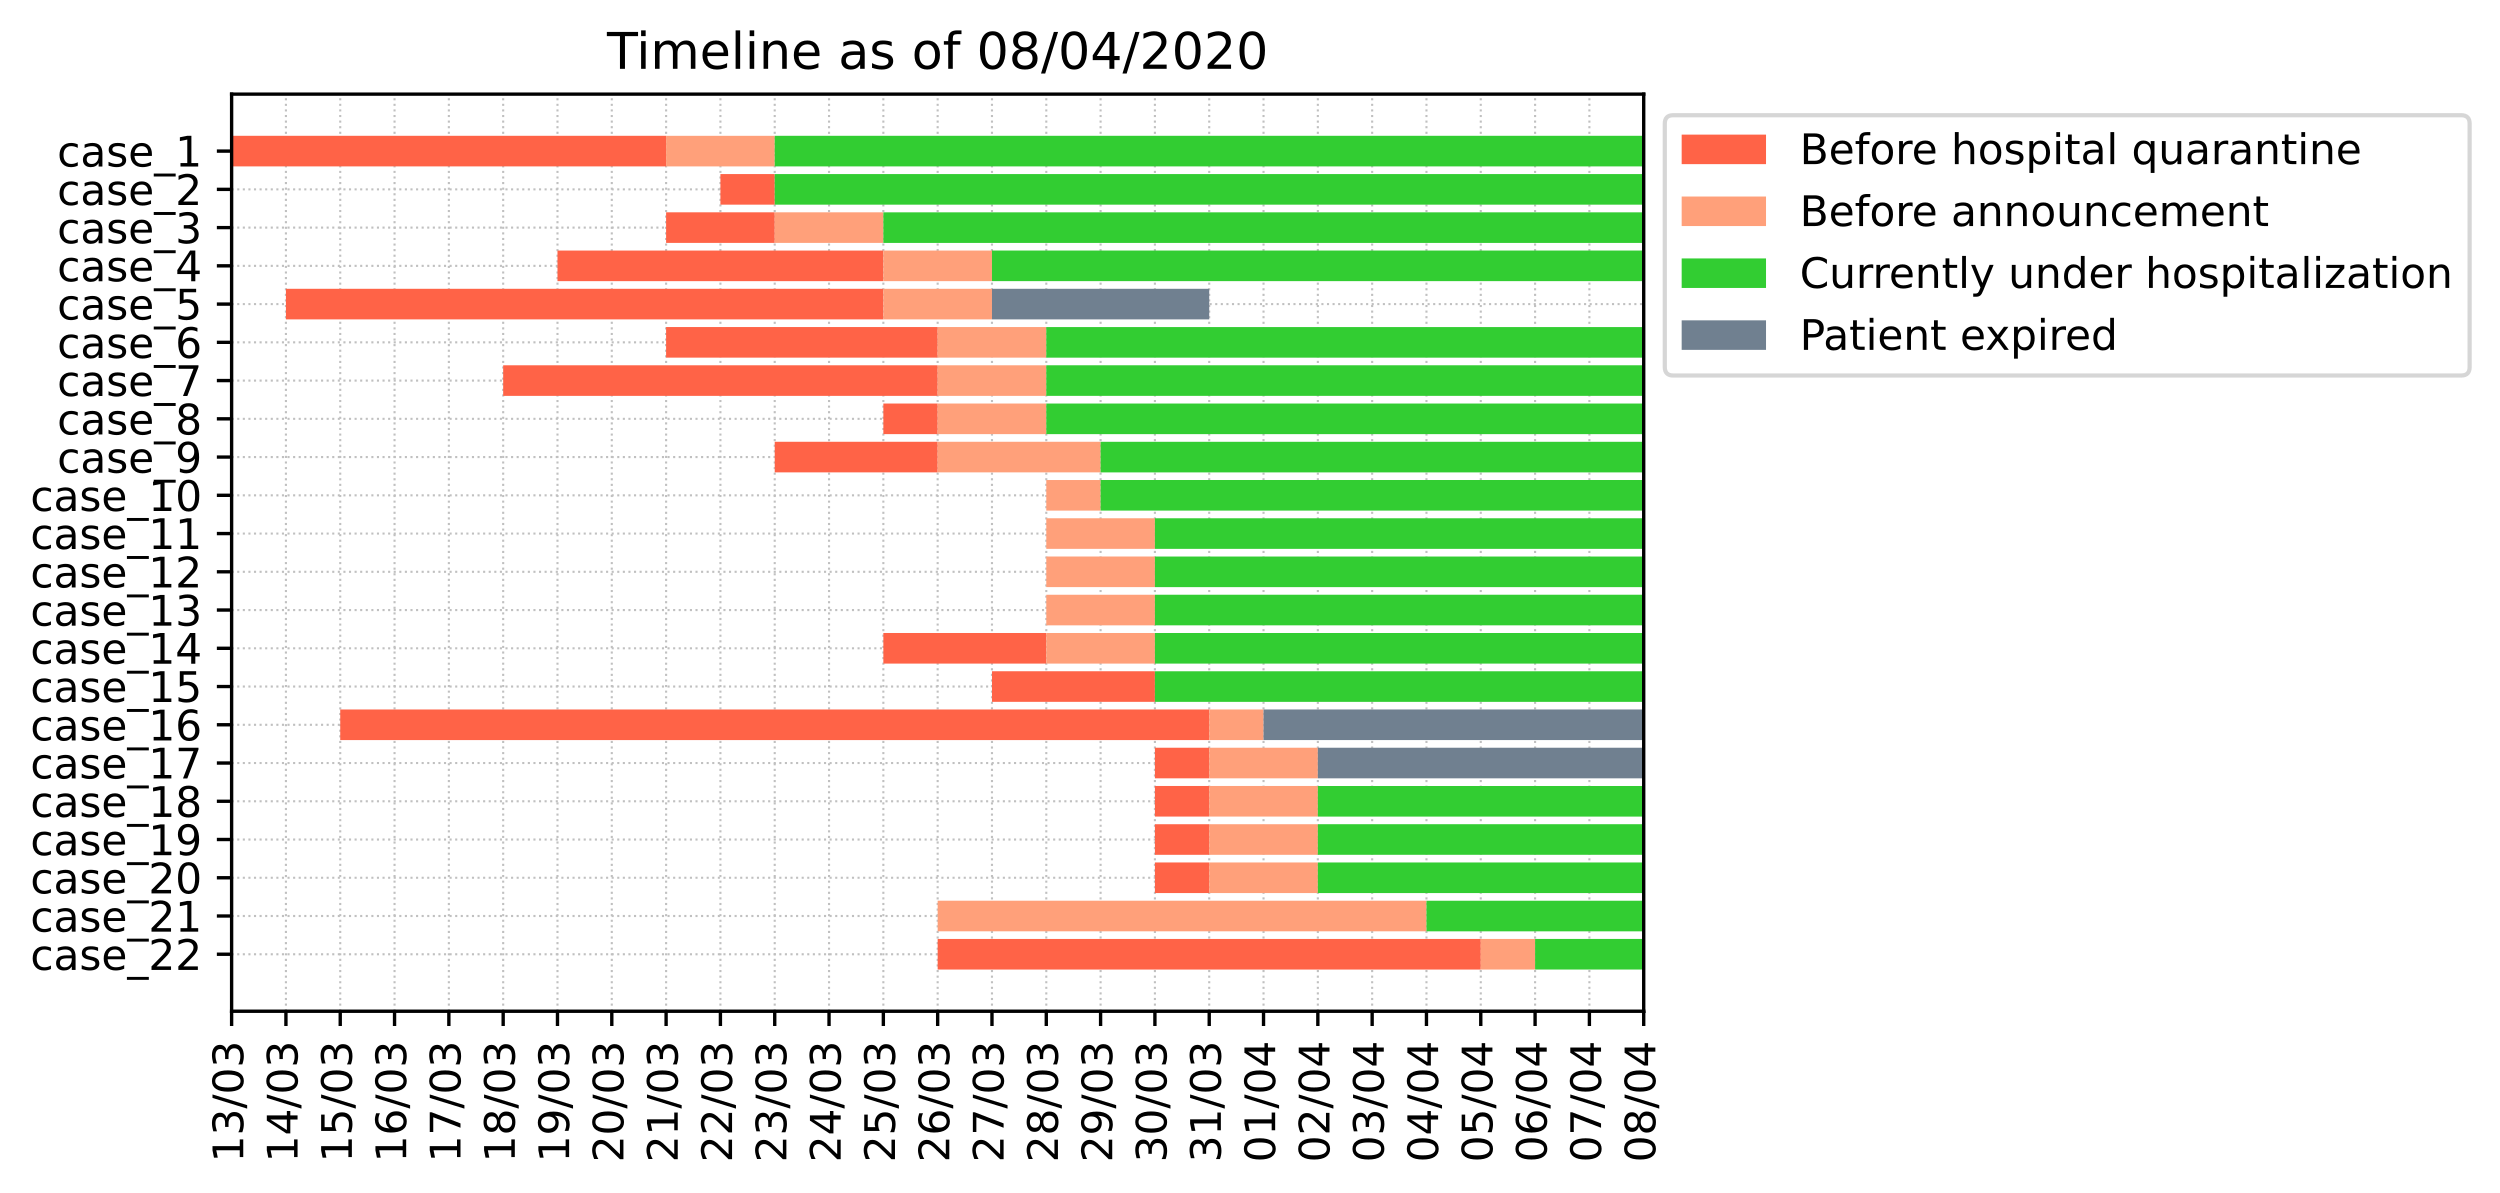 <?xml version="1.0" encoding="utf-8" standalone="no"?>
<!DOCTYPE svg PUBLIC "-//W3C//DTD SVG 1.1//EN"
  "http://www.w3.org/Graphics/SVG/1.1/DTD/svg11.dtd">
<!-- Created with matplotlib (https://matplotlib.org/) -->
<svg height="282.777pt" version="1.1" viewBox="0 0 592.736 282.777" width="592.736pt" xmlns="http://www.w3.org/2000/svg" xmlns:xlink="http://www.w3.org/1999/xlink">
 <defs>
  <style type="text/css">
*{stroke-linecap:butt;stroke-linejoin:round;}
  </style>
 </defs>
 <g id="figure_1">
  <g id="patch_1">
   <path d="M 0 282.777 
L 592.736 282.777 
L 592.736 0 
L 0 0 
z
" style="fill:#ffffff;"/>
  </g>
  <g id="axes_1">
   <g id="patch_2">
    <path d="M 54.914 239.758 
L 389.714 239.758 
L 389.714 22.318 
L 54.914 22.318 
z
" style="fill:#ffffff;"/>
   </g>
   <g id="matplotlib.axis_1">
    <g id="xtick_1">
     <g id="line2d_1">
      <path clip-path="url(#pdf70184d53)" d="M 54.914 239.758 
L 54.914 22.318 
" style="fill:none;stroke:#c0c0c0;stroke-dasharray:0.5,0.825;stroke-dashoffset:0;stroke-width:0.5;"/>
     </g>
     <g id="line2d_2">
      <defs>
       <path d="M 0 0 
L 0 3.5 
" id="m4ee3d9aeae" style="stroke:#000000;stroke-width:0.8;"/>
      </defs>
      <g>
       <use style="stroke:#000000;stroke-width:0.8;" x="54.914" xlink:href="#m4ee3d9aeae" y="239.758"/>
      </g>
     </g>
     <g id="text_1">
      <!-- 13/03 -->
      <defs>
       <path d="M 12.406 8.297 
L 28.516 8.297 
L 28.516 63.922 
L 10.984 60.406 
L 10.984 69.391 
L 28.422 72.906 
L 38.281 72.906 
L 38.281 8.297 
L 54.391 8.297 
L 54.391 0 
L 12.406 0 
z
" id="DejaVuSans-49"/>
       <path d="M 40.578 39.312 
Q 47.656 37.797 51.625 33 
Q 55.609 28.219 55.609 21.188 
Q 55.609 10.406 48.188 4.484 
Q 40.766 -1.422 27.094 -1.422 
Q 22.516 -1.422 17.656 -0.516 
Q 12.797 0.391 7.625 2.203 
L 7.625 11.719 
Q 11.719 9.328 16.594 8.109 
Q 21.484 6.891 26.812 6.891 
Q 36.078 6.891 40.938 10.547 
Q 45.797 14.203 45.797 21.188 
Q 45.797 27.641 41.281 31.266 
Q 36.766 34.906 28.719 34.906 
L 20.219 34.906 
L 20.219 43.016 
L 29.109 43.016 
Q 36.375 43.016 40.234 45.922 
Q 44.094 48.828 44.094 54.297 
Q 44.094 59.906 40.109 62.906 
Q 36.141 65.922 28.719 65.922 
Q 24.656 65.922 20.016 65.031 
Q 15.375 64.156 9.812 62.312 
L 9.812 71.094 
Q 15.438 72.656 20.344 73.438 
Q 25.25 74.219 29.594 74.219 
Q 40.828 74.219 47.359 69.109 
Q 53.906 64.016 53.906 55.328 
Q 53.906 49.266 50.438 45.094 
Q 46.969 40.922 40.578 39.312 
z
" id="DejaVuSans-51"/>
       <path d="M 25.391 72.906 
L 33.688 72.906 
L 8.297 -9.281 
L 0 -9.281 
z
" id="DejaVuSans-47"/>
       <path d="M 31.781 66.406 
Q 24.172 66.406 20.328 58.906 
Q 16.5 51.422 16.5 36.375 
Q 16.5 21.391 20.328 13.891 
Q 24.172 6.391 31.781 6.391 
Q 39.453 6.391 43.281 13.891 
Q 47.125 21.391 47.125 36.375 
Q 47.125 51.422 43.281 58.906 
Q 39.453 66.406 31.781 66.406 
z
M 31.781 74.219 
Q 44.047 74.219 50.516 64.516 
Q 56.984 54.828 56.984 36.375 
Q 56.984 17.969 50.516 8.266 
Q 44.047 -1.422 31.781 -1.422 
Q 19.531 -1.422 13.062 8.266 
Q 6.594 17.969 6.594 36.375 
Q 6.594 54.828 13.062 64.516 
Q 19.531 74.219 31.781 74.219 
z
" id="DejaVuSans-48"/>
      </defs>
      <g transform="translate(57.673 275.577)rotate(-90)scale(0.1 -0.1)">
       <use xlink:href="#DejaVuSans-49"/>
       <use x="63.623" xlink:href="#DejaVuSans-51"/>
       <use x="127.246" xlink:href="#DejaVuSans-47"/>
       <use x="160.938" xlink:href="#DejaVuSans-48"/>
       <use x="224.561" xlink:href="#DejaVuSans-51"/>
      </g>
     </g>
    </g>
    <g id="xtick_2">
     <g id="line2d_3">
      <path clip-path="url(#pdf70184d53)" d="M 67.791 239.758 
L 67.791 22.318 
" style="fill:none;stroke:#c0c0c0;stroke-dasharray:0.5,0.825;stroke-dashoffset:0;stroke-width:0.5;"/>
     </g>
     <g id="line2d_4">
      <g>
       <use style="stroke:#000000;stroke-width:0.8;" x="67.791" xlink:href="#m4ee3d9aeae" y="239.758"/>
      </g>
     </g>
     <g id="text_2">
      <!-- 14/03 -->
      <defs>
       <path d="M 37.797 64.312 
L 12.891 25.391 
L 37.797 25.391 
z
M 35.203 72.906 
L 47.609 72.906 
L 47.609 25.391 
L 58.016 25.391 
L 58.016 17.188 
L 47.609 17.188 
L 47.609 0 
L 37.797 0 
L 37.797 17.188 
L 4.891 17.188 
L 4.891 26.703 
z
" id="DejaVuSans-52"/>
      </defs>
      <g transform="translate(70.55 275.577)rotate(-90)scale(0.1 -0.1)">
       <use xlink:href="#DejaVuSans-49"/>
       <use x="63.623" xlink:href="#DejaVuSans-52"/>
       <use x="127.246" xlink:href="#DejaVuSans-47"/>
       <use x="160.938" xlink:href="#DejaVuSans-48"/>
       <use x="224.561" xlink:href="#DejaVuSans-51"/>
      </g>
     </g>
    </g>
    <g id="xtick_3">
     <g id="line2d_5">
      <path clip-path="url(#pdf70184d53)" d="M 80.668 239.758 
L 80.668 22.318 
" style="fill:none;stroke:#c0c0c0;stroke-dasharray:0.5,0.825;stroke-dashoffset:0;stroke-width:0.5;"/>
     </g>
     <g id="line2d_6">
      <g>
       <use style="stroke:#000000;stroke-width:0.8;" x="80.668" xlink:href="#m4ee3d9aeae" y="239.758"/>
      </g>
     </g>
     <g id="text_3">
      <!-- 15/03 -->
      <defs>
       <path d="M 10.797 72.906 
L 49.516 72.906 
L 49.516 64.594 
L 19.828 64.594 
L 19.828 46.734 
Q 21.969 47.469 24.109 47.828 
Q 26.266 48.188 28.422 48.188 
Q 40.625 48.188 47.75 41.5 
Q 54.891 34.812 54.891 23.391 
Q 54.891 11.625 47.562 5.094 
Q 40.234 -1.422 26.906 -1.422 
Q 22.312 -1.422 17.547 -0.641 
Q 12.797 0.141 7.719 1.703 
L 7.719 11.625 
Q 12.109 9.234 16.797 8.062 
Q 21.484 6.891 26.703 6.891 
Q 35.156 6.891 40.078 11.328 
Q 45.016 15.766 45.016 23.391 
Q 45.016 31 40.078 35.438 
Q 35.156 39.891 26.703 39.891 
Q 22.75 39.891 18.812 39.016 
Q 14.891 38.141 10.797 36.281 
z
" id="DejaVuSans-53"/>
      </defs>
      <g transform="translate(83.427 275.577)rotate(-90)scale(0.1 -0.1)">
       <use xlink:href="#DejaVuSans-49"/>
       <use x="63.623" xlink:href="#DejaVuSans-53"/>
       <use x="127.246" xlink:href="#DejaVuSans-47"/>
       <use x="160.938" xlink:href="#DejaVuSans-48"/>
       <use x="224.561" xlink:href="#DejaVuSans-51"/>
      </g>
     </g>
    </g>
    <g id="xtick_4">
     <g id="line2d_7">
      <path clip-path="url(#pdf70184d53)" d="M 93.545 239.758 
L 93.545 22.318 
" style="fill:none;stroke:#c0c0c0;stroke-dasharray:0.5,0.825;stroke-dashoffset:0;stroke-width:0.5;"/>
     </g>
     <g id="line2d_8">
      <g>
       <use style="stroke:#000000;stroke-width:0.8;" x="93.545" xlink:href="#m4ee3d9aeae" y="239.758"/>
      </g>
     </g>
     <g id="text_4">
      <!-- 16/03 -->
      <defs>
       <path d="M 33.016 40.375 
Q 26.375 40.375 22.484 35.828 
Q 18.609 31.297 18.609 23.391 
Q 18.609 15.531 22.484 10.953 
Q 26.375 6.391 33.016 6.391 
Q 39.656 6.391 43.531 10.953 
Q 47.406 15.531 47.406 23.391 
Q 47.406 31.297 43.531 35.828 
Q 39.656 40.375 33.016 40.375 
z
M 52.594 71.297 
L 52.594 62.312 
Q 48.875 64.062 45.094 64.984 
Q 41.312 65.922 37.594 65.922 
Q 27.828 65.922 22.672 59.328 
Q 17.531 52.734 16.797 39.406 
Q 19.672 43.656 24.016 45.922 
Q 28.375 48.188 33.594 48.188 
Q 44.578 48.188 50.953 41.516 
Q 57.328 34.859 57.328 23.391 
Q 57.328 12.156 50.688 5.359 
Q 44.047 -1.422 33.016 -1.422 
Q 20.359 -1.422 13.672 8.266 
Q 6.984 17.969 6.984 36.375 
Q 6.984 53.656 15.188 63.938 
Q 23.391 74.219 37.203 74.219 
Q 40.922 74.219 44.703 73.484 
Q 48.484 72.75 52.594 71.297 
z
" id="DejaVuSans-54"/>
      </defs>
      <g transform="translate(96.304 275.577)rotate(-90)scale(0.1 -0.1)">
       <use xlink:href="#DejaVuSans-49"/>
       <use x="63.623" xlink:href="#DejaVuSans-54"/>
       <use x="127.246" xlink:href="#DejaVuSans-47"/>
       <use x="160.938" xlink:href="#DejaVuSans-48"/>
       <use x="224.561" xlink:href="#DejaVuSans-51"/>
      </g>
     </g>
    </g>
    <g id="xtick_5">
     <g id="line2d_9">
      <path clip-path="url(#pdf70184d53)" d="M 106.422 239.758 
L 106.422 22.318 
" style="fill:none;stroke:#c0c0c0;stroke-dasharray:0.5,0.825;stroke-dashoffset:0;stroke-width:0.5;"/>
     </g>
     <g id="line2d_10">
      <g>
       <use style="stroke:#000000;stroke-width:0.8;" x="106.422" xlink:href="#m4ee3d9aeae" y="239.758"/>
      </g>
     </g>
     <g id="text_5">
      <!-- 17/03 -->
      <defs>
       <path d="M 8.203 72.906 
L 55.078 72.906 
L 55.078 68.703 
L 28.609 0 
L 18.312 0 
L 43.219 64.594 
L 8.203 64.594 
z
" id="DejaVuSans-55"/>
      </defs>
      <g transform="translate(109.181 275.577)rotate(-90)scale(0.1 -0.1)">
       <use xlink:href="#DejaVuSans-49"/>
       <use x="63.623" xlink:href="#DejaVuSans-55"/>
       <use x="127.246" xlink:href="#DejaVuSans-47"/>
       <use x="160.938" xlink:href="#DejaVuSans-48"/>
       <use x="224.561" xlink:href="#DejaVuSans-51"/>
      </g>
     </g>
    </g>
    <g id="xtick_6">
     <g id="line2d_11">
      <path clip-path="url(#pdf70184d53)" d="M 119.299 239.758 
L 119.299 22.318 
" style="fill:none;stroke:#c0c0c0;stroke-dasharray:0.5,0.825;stroke-dashoffset:0;stroke-width:0.5;"/>
     </g>
     <g id="line2d_12">
      <g>
       <use style="stroke:#000000;stroke-width:0.8;" x="119.299" xlink:href="#m4ee3d9aeae" y="239.758"/>
      </g>
     </g>
     <g id="text_6">
      <!-- 18/03 -->
      <defs>
       <path d="M 31.781 34.625 
Q 24.75 34.625 20.719 30.859 
Q 16.703 27.094 16.703 20.516 
Q 16.703 13.922 20.719 10.156 
Q 24.75 6.391 31.781 6.391 
Q 38.812 6.391 42.859 10.172 
Q 46.922 13.969 46.922 20.516 
Q 46.922 27.094 42.891 30.859 
Q 38.875 34.625 31.781 34.625 
z
M 21.922 38.812 
Q 15.578 40.375 12.031 44.719 
Q 8.5 49.078 8.5 55.328 
Q 8.5 64.062 14.719 69.141 
Q 20.953 74.219 31.781 74.219 
Q 42.672 74.219 48.875 69.141 
Q 55.078 64.062 55.078 55.328 
Q 55.078 49.078 51.531 44.719 
Q 48 40.375 41.703 38.812 
Q 48.828 37.156 52.797 32.312 
Q 56.781 27.484 56.781 20.516 
Q 56.781 9.906 50.312 4.234 
Q 43.844 -1.422 31.781 -1.422 
Q 19.734 -1.422 13.25 4.234 
Q 6.781 9.906 6.781 20.516 
Q 6.781 27.484 10.781 32.312 
Q 14.797 37.156 21.922 38.812 
z
M 18.312 54.391 
Q 18.312 48.734 21.844 45.562 
Q 25.391 42.391 31.781 42.391 
Q 38.141 42.391 41.719 45.562 
Q 45.312 48.734 45.312 54.391 
Q 45.312 60.062 41.719 63.234 
Q 38.141 66.406 31.781 66.406 
Q 25.391 66.406 21.844 63.234 
Q 18.312 60.062 18.312 54.391 
z
" id="DejaVuSans-56"/>
      </defs>
      <g transform="translate(122.058 275.577)rotate(-90)scale(0.1 -0.1)">
       <use xlink:href="#DejaVuSans-49"/>
       <use x="63.623" xlink:href="#DejaVuSans-56"/>
       <use x="127.246" xlink:href="#DejaVuSans-47"/>
       <use x="160.938" xlink:href="#DejaVuSans-48"/>
       <use x="224.561" xlink:href="#DejaVuSans-51"/>
      </g>
     </g>
    </g>
    <g id="xtick_7">
     <g id="line2d_13">
      <path clip-path="url(#pdf70184d53)" d="M 132.176 239.758 
L 132.176 22.318 
" style="fill:none;stroke:#c0c0c0;stroke-dasharray:0.5,0.825;stroke-dashoffset:0;stroke-width:0.5;"/>
     </g>
     <g id="line2d_14">
      <g>
       <use style="stroke:#000000;stroke-width:0.8;" x="132.176" xlink:href="#m4ee3d9aeae" y="239.758"/>
      </g>
     </g>
     <g id="text_7">
      <!-- 19/03 -->
      <defs>
       <path d="M 10.984 1.516 
L 10.984 10.5 
Q 14.703 8.734 18.5 7.812 
Q 22.312 6.891 25.984 6.891 
Q 35.75 6.891 40.891 13.453 
Q 46.047 20.016 46.781 33.406 
Q 43.953 29.203 39.594 26.953 
Q 35.25 24.703 29.984 24.703 
Q 19.047 24.703 12.672 31.312 
Q 6.297 37.938 6.297 49.422 
Q 6.297 60.641 12.938 67.422 
Q 19.578 74.219 30.609 74.219 
Q 43.266 74.219 49.922 64.516 
Q 56.594 54.828 56.594 36.375 
Q 56.594 19.141 48.406 8.859 
Q 40.234 -1.422 26.422 -1.422 
Q 22.703 -1.422 18.891 -0.688 
Q 15.094 0.047 10.984 1.516 
z
M 30.609 32.422 
Q 37.25 32.422 41.125 36.953 
Q 45.016 41.5 45.016 49.422 
Q 45.016 57.281 41.125 61.844 
Q 37.25 66.406 30.609 66.406 
Q 23.969 66.406 20.094 61.844 
Q 16.219 57.281 16.219 49.422 
Q 16.219 41.5 20.094 36.953 
Q 23.969 32.422 30.609 32.422 
z
" id="DejaVuSans-57"/>
      </defs>
      <g transform="translate(134.935 275.577)rotate(-90)scale(0.1 -0.1)">
       <use xlink:href="#DejaVuSans-49"/>
       <use x="63.623" xlink:href="#DejaVuSans-57"/>
       <use x="127.246" xlink:href="#DejaVuSans-47"/>
       <use x="160.938" xlink:href="#DejaVuSans-48"/>
       <use x="224.561" xlink:href="#DejaVuSans-51"/>
      </g>
     </g>
    </g>
    <g id="xtick_8">
     <g id="line2d_15">
      <path clip-path="url(#pdf70184d53)" d="M 145.053 239.758 
L 145.053 22.318 
" style="fill:none;stroke:#c0c0c0;stroke-dasharray:0.5,0.825;stroke-dashoffset:0;stroke-width:0.5;"/>
     </g>
     <g id="line2d_16">
      <g>
       <use style="stroke:#000000;stroke-width:0.8;" x="145.053" xlink:href="#m4ee3d9aeae" y="239.758"/>
      </g>
     </g>
     <g id="text_8">
      <!-- 20/03 -->
      <defs>
       <path d="M 19.188 8.297 
L 53.609 8.297 
L 53.609 0 
L 7.328 0 
L 7.328 8.297 
Q 12.938 14.109 22.625 23.891 
Q 32.328 33.688 34.812 36.531 
Q 39.547 41.844 41.422 45.531 
Q 43.312 49.219 43.312 52.781 
Q 43.312 58.594 39.234 62.25 
Q 35.156 65.922 28.609 65.922 
Q 23.969 65.922 18.812 64.312 
Q 13.672 62.703 7.812 59.422 
L 7.812 69.391 
Q 13.766 71.781 18.938 73 
Q 24.125 74.219 28.422 74.219 
Q 39.75 74.219 46.484 68.547 
Q 53.219 62.891 53.219 53.422 
Q 53.219 48.922 51.531 44.891 
Q 49.859 40.875 45.406 35.406 
Q 44.188 33.984 37.641 27.219 
Q 31.109 20.453 19.188 8.297 
z
" id="DejaVuSans-50"/>
      </defs>
      <g transform="translate(147.812 275.577)rotate(-90)scale(0.1 -0.1)">
       <use xlink:href="#DejaVuSans-50"/>
       <use x="63.623" xlink:href="#DejaVuSans-48"/>
       <use x="127.246" xlink:href="#DejaVuSans-47"/>
       <use x="160.938" xlink:href="#DejaVuSans-48"/>
       <use x="224.561" xlink:href="#DejaVuSans-51"/>
      </g>
     </g>
    </g>
    <g id="xtick_9">
     <g id="line2d_17">
      <path clip-path="url(#pdf70184d53)" d="M 157.929 239.758 
L 157.929 22.318 
" style="fill:none;stroke:#c0c0c0;stroke-dasharray:0.5,0.825;stroke-dashoffset:0;stroke-width:0.5;"/>
     </g>
     <g id="line2d_18">
      <g>
       <use style="stroke:#000000;stroke-width:0.8;" x="157.929" xlink:href="#m4ee3d9aeae" y="239.758"/>
      </g>
     </g>
     <g id="text_9">
      <!-- 21/03 -->
      <g transform="translate(160.689 275.577)rotate(-90)scale(0.1 -0.1)">
       <use xlink:href="#DejaVuSans-50"/>
       <use x="63.623" xlink:href="#DejaVuSans-49"/>
       <use x="127.246" xlink:href="#DejaVuSans-47"/>
       <use x="160.938" xlink:href="#DejaVuSans-48"/>
       <use x="224.561" xlink:href="#DejaVuSans-51"/>
      </g>
     </g>
    </g>
    <g id="xtick_10">
     <g id="line2d_19">
      <path clip-path="url(#pdf70184d53)" d="M 170.806 239.758 
L 170.806 22.318 
" style="fill:none;stroke:#c0c0c0;stroke-dasharray:0.5,0.825;stroke-dashoffset:0;stroke-width:0.5;"/>
     </g>
     <g id="line2d_20">
      <g>
       <use style="stroke:#000000;stroke-width:0.8;" x="170.806" xlink:href="#m4ee3d9aeae" y="239.758"/>
      </g>
     </g>
     <g id="text_10">
      <!-- 22/03 -->
      <g transform="translate(173.566 275.577)rotate(-90)scale(0.1 -0.1)">
       <use xlink:href="#DejaVuSans-50"/>
       <use x="63.623" xlink:href="#DejaVuSans-50"/>
       <use x="127.246" xlink:href="#DejaVuSans-47"/>
       <use x="160.938" xlink:href="#DejaVuSans-48"/>
       <use x="224.561" xlink:href="#DejaVuSans-51"/>
      </g>
     </g>
    </g>
    <g id="xtick_11">
     <g id="line2d_21">
      <path clip-path="url(#pdf70184d53)" d="M 183.683 239.758 
L 183.683 22.318 
" style="fill:none;stroke:#c0c0c0;stroke-dasharray:0.5,0.825;stroke-dashoffset:0;stroke-width:0.5;"/>
     </g>
     <g id="line2d_22">
      <g>
       <use style="stroke:#000000;stroke-width:0.8;" x="183.683" xlink:href="#m4ee3d9aeae" y="239.758"/>
      </g>
     </g>
     <g id="text_11">
      <!-- 23/03 -->
      <g transform="translate(186.443 275.577)rotate(-90)scale(0.1 -0.1)">
       <use xlink:href="#DejaVuSans-50"/>
       <use x="63.623" xlink:href="#DejaVuSans-51"/>
       <use x="127.246" xlink:href="#DejaVuSans-47"/>
       <use x="160.938" xlink:href="#DejaVuSans-48"/>
       <use x="224.561" xlink:href="#DejaVuSans-51"/>
      </g>
     </g>
    </g>
    <g id="xtick_12">
     <g id="line2d_23">
      <path clip-path="url(#pdf70184d53)" d="M 196.56 239.758 
L 196.56 22.318 
" style="fill:none;stroke:#c0c0c0;stroke-dasharray:0.5,0.825;stroke-dashoffset:0;stroke-width:0.5;"/>
     </g>
     <g id="line2d_24">
      <g>
       <use style="stroke:#000000;stroke-width:0.8;" x="196.56" xlink:href="#m4ee3d9aeae" y="239.758"/>
      </g>
     </g>
     <g id="text_12">
      <!-- 24/03 -->
      <g transform="translate(199.32 275.577)rotate(-90)scale(0.1 -0.1)">
       <use xlink:href="#DejaVuSans-50"/>
       <use x="63.623" xlink:href="#DejaVuSans-52"/>
       <use x="127.246" xlink:href="#DejaVuSans-47"/>
       <use x="160.938" xlink:href="#DejaVuSans-48"/>
       <use x="224.561" xlink:href="#DejaVuSans-51"/>
      </g>
     </g>
    </g>
    <g id="xtick_13">
     <g id="line2d_25">
      <path clip-path="url(#pdf70184d53)" d="M 209.437 239.758 
L 209.437 22.318 
" style="fill:none;stroke:#c0c0c0;stroke-dasharray:0.5,0.825;stroke-dashoffset:0;stroke-width:0.5;"/>
     </g>
     <g id="line2d_26">
      <g>
       <use style="stroke:#000000;stroke-width:0.8;" x="209.437" xlink:href="#m4ee3d9aeae" y="239.758"/>
      </g>
     </g>
     <g id="text_13">
      <!-- 25/03 -->
      <g transform="translate(212.197 275.577)rotate(-90)scale(0.1 -0.1)">
       <use xlink:href="#DejaVuSans-50"/>
       <use x="63.623" xlink:href="#DejaVuSans-53"/>
       <use x="127.246" xlink:href="#DejaVuSans-47"/>
       <use x="160.938" xlink:href="#DejaVuSans-48"/>
       <use x="224.561" xlink:href="#DejaVuSans-51"/>
      </g>
     </g>
    </g>
    <g id="xtick_14">
     <g id="line2d_27">
      <path clip-path="url(#pdf70184d53)" d="M 222.314 239.758 
L 222.314 22.318 
" style="fill:none;stroke:#c0c0c0;stroke-dasharray:0.5,0.825;stroke-dashoffset:0;stroke-width:0.5;"/>
     </g>
     <g id="line2d_28">
      <g>
       <use style="stroke:#000000;stroke-width:0.8;" x="222.314" xlink:href="#m4ee3d9aeae" y="239.758"/>
      </g>
     </g>
     <g id="text_14">
      <!-- 26/03 -->
      <g transform="translate(225.073 275.577)rotate(-90)scale(0.1 -0.1)">
       <use xlink:href="#DejaVuSans-50"/>
       <use x="63.623" xlink:href="#DejaVuSans-54"/>
       <use x="127.246" xlink:href="#DejaVuSans-47"/>
       <use x="160.938" xlink:href="#DejaVuSans-48"/>
       <use x="224.561" xlink:href="#DejaVuSans-51"/>
      </g>
     </g>
    </g>
    <g id="xtick_15">
     <g id="line2d_29">
      <path clip-path="url(#pdf70184d53)" d="M 235.191 239.758 
L 235.191 22.318 
" style="fill:none;stroke:#c0c0c0;stroke-dasharray:0.5,0.825;stroke-dashoffset:0;stroke-width:0.5;"/>
     </g>
     <g id="line2d_30">
      <g>
       <use style="stroke:#000000;stroke-width:0.8;" x="235.191" xlink:href="#m4ee3d9aeae" y="239.758"/>
      </g>
     </g>
     <g id="text_15">
      <!-- 27/03 -->
      <g transform="translate(237.95 275.577)rotate(-90)scale(0.1 -0.1)">
       <use xlink:href="#DejaVuSans-50"/>
       <use x="63.623" xlink:href="#DejaVuSans-55"/>
       <use x="127.246" xlink:href="#DejaVuSans-47"/>
       <use x="160.938" xlink:href="#DejaVuSans-48"/>
       <use x="224.561" xlink:href="#DejaVuSans-51"/>
      </g>
     </g>
    </g>
    <g id="xtick_16">
     <g id="line2d_31">
      <path clip-path="url(#pdf70184d53)" d="M 248.068 239.758 
L 248.068 22.318 
" style="fill:none;stroke:#c0c0c0;stroke-dasharray:0.5,0.825;stroke-dashoffset:0;stroke-width:0.5;"/>
     </g>
     <g id="line2d_32">
      <g>
       <use style="stroke:#000000;stroke-width:0.8;" x="248.068" xlink:href="#m4ee3d9aeae" y="239.758"/>
      </g>
     </g>
     <g id="text_16">
      <!-- 28/03 -->
      <g transform="translate(250.827 275.577)rotate(-90)scale(0.1 -0.1)">
       <use xlink:href="#DejaVuSans-50"/>
       <use x="63.623" xlink:href="#DejaVuSans-56"/>
       <use x="127.246" xlink:href="#DejaVuSans-47"/>
       <use x="160.938" xlink:href="#DejaVuSans-48"/>
       <use x="224.561" xlink:href="#DejaVuSans-51"/>
      </g>
     </g>
    </g>
    <g id="xtick_17">
     <g id="line2d_33">
      <path clip-path="url(#pdf70184d53)" d="M 260.945 239.758 
L 260.945 22.318 
" style="fill:none;stroke:#c0c0c0;stroke-dasharray:0.5,0.825;stroke-dashoffset:0;stroke-width:0.5;"/>
     </g>
     <g id="line2d_34">
      <g>
       <use style="stroke:#000000;stroke-width:0.8;" x="260.945" xlink:href="#m4ee3d9aeae" y="239.758"/>
      </g>
     </g>
     <g id="text_17">
      <!-- 29/03 -->
      <g transform="translate(263.704 275.577)rotate(-90)scale(0.1 -0.1)">
       <use xlink:href="#DejaVuSans-50"/>
       <use x="63.623" xlink:href="#DejaVuSans-57"/>
       <use x="127.246" xlink:href="#DejaVuSans-47"/>
       <use x="160.938" xlink:href="#DejaVuSans-48"/>
       <use x="224.561" xlink:href="#DejaVuSans-51"/>
      </g>
     </g>
    </g>
    <g id="xtick_18">
     <g id="line2d_35">
      <path clip-path="url(#pdf70184d53)" d="M 273.822 239.758 
L 273.822 22.318 
" style="fill:none;stroke:#c0c0c0;stroke-dasharray:0.5,0.825;stroke-dashoffset:0;stroke-width:0.5;"/>
     </g>
     <g id="line2d_36">
      <g>
       <use style="stroke:#000000;stroke-width:0.8;" x="273.822" xlink:href="#m4ee3d9aeae" y="239.758"/>
      </g>
     </g>
     <g id="text_18">
      <!-- 30/03 -->
      <g transform="translate(276.581 275.577)rotate(-90)scale(0.1 -0.1)">
       <use xlink:href="#DejaVuSans-51"/>
       <use x="63.623" xlink:href="#DejaVuSans-48"/>
       <use x="127.246" xlink:href="#DejaVuSans-47"/>
       <use x="160.938" xlink:href="#DejaVuSans-48"/>
       <use x="224.561" xlink:href="#DejaVuSans-51"/>
      </g>
     </g>
    </g>
    <g id="xtick_19">
     <g id="line2d_37">
      <path clip-path="url(#pdf70184d53)" d="M 286.699 239.758 
L 286.699 22.318 
" style="fill:none;stroke:#c0c0c0;stroke-dasharray:0.5,0.825;stroke-dashoffset:0;stroke-width:0.5;"/>
     </g>
     <g id="line2d_38">
      <g>
       <use style="stroke:#000000;stroke-width:0.8;" x="286.699" xlink:href="#m4ee3d9aeae" y="239.758"/>
      </g>
     </g>
     <g id="text_19">
      <!-- 31/03 -->
      <g transform="translate(289.458 275.577)rotate(-90)scale(0.1 -0.1)">
       <use xlink:href="#DejaVuSans-51"/>
       <use x="63.623" xlink:href="#DejaVuSans-49"/>
       <use x="127.246" xlink:href="#DejaVuSans-47"/>
       <use x="160.938" xlink:href="#DejaVuSans-48"/>
       <use x="224.561" xlink:href="#DejaVuSans-51"/>
      </g>
     </g>
    </g>
    <g id="xtick_20">
     <g id="line2d_39">
      <path clip-path="url(#pdf70184d53)" d="M 299.576 239.758 
L 299.576 22.318 
" style="fill:none;stroke:#c0c0c0;stroke-dasharray:0.5,0.825;stroke-dashoffset:0;stroke-width:0.5;"/>
     </g>
     <g id="line2d_40">
      <g>
       <use style="stroke:#000000;stroke-width:0.8;" x="299.576" xlink:href="#m4ee3d9aeae" y="239.758"/>
      </g>
     </g>
     <g id="text_20">
      <!-- 01/04 -->
      <g transform="translate(302.335 275.577)rotate(-90)scale(0.1 -0.1)">
       <use xlink:href="#DejaVuSans-48"/>
       <use x="63.623" xlink:href="#DejaVuSans-49"/>
       <use x="127.246" xlink:href="#DejaVuSans-47"/>
       <use x="160.938" xlink:href="#DejaVuSans-48"/>
       <use x="224.561" xlink:href="#DejaVuSans-52"/>
      </g>
     </g>
    </g>
    <g id="xtick_21">
     <g id="line2d_41">
      <path clip-path="url(#pdf70184d53)" d="M 312.453 239.758 
L 312.453 22.318 
" style="fill:none;stroke:#c0c0c0;stroke-dasharray:0.5,0.825;stroke-dashoffset:0;stroke-width:0.5;"/>
     </g>
     <g id="line2d_42">
      <g>
       <use style="stroke:#000000;stroke-width:0.8;" x="312.453" xlink:href="#m4ee3d9aeae" y="239.758"/>
      </g>
     </g>
     <g id="text_21">
      <!-- 02/04 -->
      <g transform="translate(315.212 275.577)rotate(-90)scale(0.1 -0.1)">
       <use xlink:href="#DejaVuSans-48"/>
       <use x="63.623" xlink:href="#DejaVuSans-50"/>
       <use x="127.246" xlink:href="#DejaVuSans-47"/>
       <use x="160.938" xlink:href="#DejaVuSans-48"/>
       <use x="224.561" xlink:href="#DejaVuSans-52"/>
      </g>
     </g>
    </g>
    <g id="xtick_22">
     <g id="line2d_43">
      <path clip-path="url(#pdf70184d53)" d="M 325.329 239.758 
L 325.329 22.318 
" style="fill:none;stroke:#c0c0c0;stroke-dasharray:0.5,0.825;stroke-dashoffset:0;stroke-width:0.5;"/>
     </g>
     <g id="line2d_44">
      <g>
       <use style="stroke:#000000;stroke-width:0.8;" x="325.329" xlink:href="#m4ee3d9aeae" y="239.758"/>
      </g>
     </g>
     <g id="text_22">
      <!-- 03/04 -->
      <g transform="translate(328.089 275.577)rotate(-90)scale(0.1 -0.1)">
       <use xlink:href="#DejaVuSans-48"/>
       <use x="63.623" xlink:href="#DejaVuSans-51"/>
       <use x="127.246" xlink:href="#DejaVuSans-47"/>
       <use x="160.938" xlink:href="#DejaVuSans-48"/>
       <use x="224.561" xlink:href="#DejaVuSans-52"/>
      </g>
     </g>
    </g>
    <g id="xtick_23">
     <g id="line2d_45">
      <path clip-path="url(#pdf70184d53)" d="M 338.206 239.758 
L 338.206 22.318 
" style="fill:none;stroke:#c0c0c0;stroke-dasharray:0.5,0.825;stroke-dashoffset:0;stroke-width:0.5;"/>
     </g>
     <g id="line2d_46">
      <g>
       <use style="stroke:#000000;stroke-width:0.8;" x="338.206" xlink:href="#m4ee3d9aeae" y="239.758"/>
      </g>
     </g>
     <g id="text_23">
      <!-- 04/04 -->
      <g transform="translate(340.966 275.577)rotate(-90)scale(0.1 -0.1)">
       <use xlink:href="#DejaVuSans-48"/>
       <use x="63.623" xlink:href="#DejaVuSans-52"/>
       <use x="127.246" xlink:href="#DejaVuSans-47"/>
       <use x="160.938" xlink:href="#DejaVuSans-48"/>
       <use x="224.561" xlink:href="#DejaVuSans-52"/>
      </g>
     </g>
    </g>
    <g id="xtick_24">
     <g id="line2d_47">
      <path clip-path="url(#pdf70184d53)" d="M 351.083 239.758 
L 351.083 22.318 
" style="fill:none;stroke:#c0c0c0;stroke-dasharray:0.5,0.825;stroke-dashoffset:0;stroke-width:0.5;"/>
     </g>
     <g id="line2d_48">
      <g>
       <use style="stroke:#000000;stroke-width:0.8;" x="351.083" xlink:href="#m4ee3d9aeae" y="239.758"/>
      </g>
     </g>
     <g id="text_24">
      <!-- 05/04 -->
      <g transform="translate(353.843 275.577)rotate(-90)scale(0.1 -0.1)">
       <use xlink:href="#DejaVuSans-48"/>
       <use x="63.623" xlink:href="#DejaVuSans-53"/>
       <use x="127.246" xlink:href="#DejaVuSans-47"/>
       <use x="160.938" xlink:href="#DejaVuSans-48"/>
       <use x="224.561" xlink:href="#DejaVuSans-52"/>
      </g>
     </g>
    </g>
    <g id="xtick_25">
     <g id="line2d_49">
      <path clip-path="url(#pdf70184d53)" d="M 363.96 239.758 
L 363.96 22.318 
" style="fill:none;stroke:#c0c0c0;stroke-dasharray:0.5,0.825;stroke-dashoffset:0;stroke-width:0.5;"/>
     </g>
     <g id="line2d_50">
      <g>
       <use style="stroke:#000000;stroke-width:0.8;" x="363.96" xlink:href="#m4ee3d9aeae" y="239.758"/>
      </g>
     </g>
     <g id="text_25">
      <!-- 06/04 -->
      <g transform="translate(366.72 275.577)rotate(-90)scale(0.1 -0.1)">
       <use xlink:href="#DejaVuSans-48"/>
       <use x="63.623" xlink:href="#DejaVuSans-54"/>
       <use x="127.246" xlink:href="#DejaVuSans-47"/>
       <use x="160.938" xlink:href="#DejaVuSans-48"/>
       <use x="224.561" xlink:href="#DejaVuSans-52"/>
      </g>
     </g>
    </g>
    <g id="xtick_26">
     <g id="line2d_51">
      <path clip-path="url(#pdf70184d53)" d="M 376.837 239.758 
L 376.837 22.318 
" style="fill:none;stroke:#c0c0c0;stroke-dasharray:0.5,0.825;stroke-dashoffset:0;stroke-width:0.5;"/>
     </g>
     <g id="line2d_52">
      <g>
       <use style="stroke:#000000;stroke-width:0.8;" x="376.837" xlink:href="#m4ee3d9aeae" y="239.758"/>
      </g>
     </g>
     <g id="text_26">
      <!-- 07/04 -->
      <g transform="translate(379.597 275.577)rotate(-90)scale(0.1 -0.1)">
       <use xlink:href="#DejaVuSans-48"/>
       <use x="63.623" xlink:href="#DejaVuSans-55"/>
       <use x="127.246" xlink:href="#DejaVuSans-47"/>
       <use x="160.938" xlink:href="#DejaVuSans-48"/>
       <use x="224.561" xlink:href="#DejaVuSans-52"/>
      </g>
     </g>
    </g>
    <g id="xtick_27">
     <g id="line2d_53">
      <path clip-path="url(#pdf70184d53)" d="M 389.714 239.758 
L 389.714 22.318 
" style="fill:none;stroke:#c0c0c0;stroke-dasharray:0.5,0.825;stroke-dashoffset:0;stroke-width:0.5;"/>
     </g>
     <g id="line2d_54">
      <g>
       <use style="stroke:#000000;stroke-width:0.8;" x="389.714" xlink:href="#m4ee3d9aeae" y="239.758"/>
      </g>
     </g>
     <g id="text_27">
      <!-- 08/04 -->
      <g transform="translate(392.473 275.577)rotate(-90)scale(0.1 -0.1)">
       <use xlink:href="#DejaVuSans-48"/>
       <use x="63.623" xlink:href="#DejaVuSans-56"/>
       <use x="127.246" xlink:href="#DejaVuSans-47"/>
       <use x="160.938" xlink:href="#DejaVuSans-48"/>
       <use x="224.561" xlink:href="#DejaVuSans-52"/>
      </g>
     </g>
    </g>
   </g>
   <g id="matplotlib.axis_2">
    <g id="ytick_1">
     <g id="line2d_55">
      <path clip-path="url(#pdf70184d53)" d="M 54.914 35.829 
L 389.714 35.829 
" style="fill:none;stroke:#c0c0c0;stroke-dasharray:0.5,0.825;stroke-dashoffset:0;stroke-width:0.5;"/>
     </g>
     <g id="line2d_56">
      <defs>
       <path d="M 0 0 
L -3.5 0 
" id="me93b4aab79" style="stroke:#000000;stroke-width:0.8;"/>
      </defs>
      <g>
       <use style="stroke:#000000;stroke-width:0.8;" x="54.914" xlink:href="#me93b4aab79" y="35.829"/>
      </g>
     </g>
     <g id="text_28">
      <!-- case_1 -->
      <defs>
       <path d="M 48.781 52.594 
L 48.781 44.188 
Q 44.969 46.297 41.141 47.344 
Q 37.312 48.391 33.406 48.391 
Q 24.656 48.391 19.812 42.844 
Q 14.984 37.312 14.984 27.297 
Q 14.984 17.281 19.812 11.734 
Q 24.656 6.203 33.406 6.203 
Q 37.312 6.203 41.141 7.25 
Q 44.969 8.297 48.781 10.406 
L 48.781 2.094 
Q 45.016 0.344 40.984 -0.531 
Q 36.969 -1.422 32.422 -1.422 
Q 20.062 -1.422 12.781 6.344 
Q 5.516 14.109 5.516 27.297 
Q 5.516 40.672 12.859 48.328 
Q 20.219 56 33.016 56 
Q 37.156 56 41.109 55.141 
Q 45.062 54.297 48.781 52.594 
z
" id="DejaVuSans-99"/>
       <path d="M 34.281 27.484 
Q 23.391 27.484 19.188 25 
Q 14.984 22.516 14.984 16.5 
Q 14.984 11.719 18.141 8.906 
Q 21.297 6.109 26.703 6.109 
Q 34.188 6.109 38.703 11.406 
Q 43.219 16.703 43.219 25.484 
L 43.219 27.484 
z
M 52.203 31.203 
L 52.203 0 
L 43.219 0 
L 43.219 8.297 
Q 40.141 3.328 35.547 0.953 
Q 30.953 -1.422 24.312 -1.422 
Q 15.922 -1.422 10.953 3.297 
Q 6 8.016 6 15.922 
Q 6 25.141 12.172 29.828 
Q 18.359 34.516 30.609 34.516 
L 43.219 34.516 
L 43.219 35.406 
Q 43.219 41.609 39.141 45 
Q 35.062 48.391 27.688 48.391 
Q 23 48.391 18.547 47.266 
Q 14.109 46.141 10.016 43.891 
L 10.016 52.203 
Q 14.938 54.109 19.578 55.047 
Q 24.219 56 28.609 56 
Q 40.484 56 46.344 49.844 
Q 52.203 43.703 52.203 31.203 
z
" id="DejaVuSans-97"/>
       <path d="M 44.281 53.078 
L 44.281 44.578 
Q 40.484 46.531 36.375 47.5 
Q 32.281 48.484 27.875 48.484 
Q 21.188 48.484 17.844 46.438 
Q 14.5 44.391 14.5 40.281 
Q 14.5 37.156 16.891 35.375 
Q 19.281 33.594 26.516 31.984 
L 29.594 31.297 
Q 39.156 29.25 43.188 25.516 
Q 47.219 21.781 47.219 15.094 
Q 47.219 7.469 41.188 3.016 
Q 35.156 -1.422 24.609 -1.422 
Q 20.219 -1.422 15.453 -0.562 
Q 10.688 0.297 5.422 2 
L 5.422 11.281 
Q 10.406 8.688 15.234 7.391 
Q 20.062 6.109 24.812 6.109 
Q 31.156 6.109 34.562 8.281 
Q 37.984 10.453 37.984 14.406 
Q 37.984 18.062 35.516 20.016 
Q 33.062 21.969 24.703 23.781 
L 21.578 24.516 
Q 13.234 26.266 9.516 29.906 
Q 5.812 33.547 5.812 39.891 
Q 5.812 47.609 11.281 51.797 
Q 16.75 56 26.812 56 
Q 31.781 56 36.172 55.266 
Q 40.578 54.547 44.281 53.078 
z
" id="DejaVuSans-115"/>
       <path d="M 56.203 29.594 
L 56.203 25.203 
L 14.891 25.203 
Q 15.484 15.922 20.484 11.062 
Q 25.484 6.203 34.422 6.203 
Q 39.594 6.203 44.453 7.469 
Q 49.312 8.734 54.109 11.281 
L 54.109 2.781 
Q 49.266 0.734 44.188 -0.344 
Q 39.109 -1.422 33.891 -1.422 
Q 20.797 -1.422 13.156 6.188 
Q 5.516 13.812 5.516 26.812 
Q 5.516 40.234 12.766 48.109 
Q 20.016 56 32.328 56 
Q 43.359 56 49.781 48.891 
Q 56.203 41.797 56.203 29.594 
z
M 47.219 32.234 
Q 47.125 39.594 43.094 43.984 
Q 39.062 48.391 32.422 48.391 
Q 24.906 48.391 20.391 44.141 
Q 15.875 39.891 15.188 32.172 
z
" id="DejaVuSans-101"/>
       <path d="M 50.984 -16.609 
L 50.984 -23.578 
L -0.984 -23.578 
L -0.984 -16.609 
z
" id="DejaVuSans-95"/>
      </defs>
      <g transform="translate(13.562 39.489)scale(0.1 -0.1)">
       <use xlink:href="#DejaVuSans-99"/>
       <use x="54.98" xlink:href="#DejaVuSans-97"/>
       <use x="116.26" xlink:href="#DejaVuSans-115"/>
       <use x="168.359" xlink:href="#DejaVuSans-101"/>
       <use x="229.883" xlink:href="#DejaVuSans-95"/>
       <use x="279.883" xlink:href="#DejaVuSans-49"/>
      </g>
     </g>
    </g>
    <g id="ytick_2">
     <g id="line2d_57">
      <path clip-path="url(#pdf70184d53)" d="M 54.914 44.896 
L 389.714 44.896 
" style="fill:none;stroke:#c0c0c0;stroke-dasharray:0.5,0.825;stroke-dashoffset:0;stroke-width:0.5;"/>
     </g>
     <g id="line2d_58">
      <g>
       <use style="stroke:#000000;stroke-width:0.8;" x="54.914" xlink:href="#me93b4aab79" y="44.896"/>
      </g>
     </g>
     <g id="text_29">
      <!-- case_2 -->
      <g transform="translate(13.562 48.607)scale(0.1 -0.1)">
       <use xlink:href="#DejaVuSans-99"/>
       <use x="54.98" xlink:href="#DejaVuSans-97"/>
       <use x="116.26" xlink:href="#DejaVuSans-115"/>
       <use x="168.359" xlink:href="#DejaVuSans-101"/>
       <use x="229.883" xlink:href="#DejaVuSans-95"/>
       <use x="279.883" xlink:href="#DejaVuSans-50"/>
      </g>
     </g>
    </g>
    <g id="ytick_3">
     <g id="line2d_59">
      <path clip-path="url(#pdf70184d53)" d="M 54.914 53.964 
L 389.714 53.964 
" style="fill:none;stroke:#c0c0c0;stroke-dasharray:0.5,0.825;stroke-dashoffset:0;stroke-width:0.5;"/>
     </g>
     <g id="line2d_60">
      <g>
       <use style="stroke:#000000;stroke-width:0.8;" x="54.914" xlink:href="#me93b4aab79" y="53.964"/>
      </g>
     </g>
     <g id="text_30">
      <!-- case_3 -->
      <g transform="translate(13.562 57.675)scale(0.1 -0.1)">
       <use xlink:href="#DejaVuSans-99"/>
       <use x="54.98" xlink:href="#DejaVuSans-97"/>
       <use x="116.26" xlink:href="#DejaVuSans-115"/>
       <use x="168.359" xlink:href="#DejaVuSans-101"/>
       <use x="229.883" xlink:href="#DejaVuSans-95"/>
       <use x="279.883" xlink:href="#DejaVuSans-51"/>
      </g>
     </g>
    </g>
    <g id="ytick_4">
     <g id="line2d_61">
      <path clip-path="url(#pdf70184d53)" d="M 54.914 63.031 
L 389.714 63.031 
" style="fill:none;stroke:#c0c0c0;stroke-dasharray:0.5,0.825;stroke-dashoffset:0;stroke-width:0.5;"/>
     </g>
     <g id="line2d_62">
      <g>
       <use style="stroke:#000000;stroke-width:0.8;" x="54.914" xlink:href="#me93b4aab79" y="63.031"/>
      </g>
     </g>
     <g id="text_31">
      <!-- case_4 -->
      <g transform="translate(13.562 66.692)scale(0.1 -0.1)">
       <use xlink:href="#DejaVuSans-99"/>
       <use x="54.98" xlink:href="#DejaVuSans-97"/>
       <use x="116.26" xlink:href="#DejaVuSans-115"/>
       <use x="168.359" xlink:href="#DejaVuSans-101"/>
       <use x="229.883" xlink:href="#DejaVuSans-95"/>
       <use x="279.883" xlink:href="#DejaVuSans-52"/>
      </g>
     </g>
    </g>
    <g id="ytick_5">
     <g id="line2d_63">
      <path clip-path="url(#pdf70184d53)" d="M 54.914 72.099 
L 389.714 72.099 
" style="fill:none;stroke:#c0c0c0;stroke-dasharray:0.5,0.825;stroke-dashoffset:0;stroke-width:0.5;"/>
     </g>
     <g id="line2d_64">
      <g>
       <use style="stroke:#000000;stroke-width:0.8;" x="54.914" xlink:href="#me93b4aab79" y="72.099"/>
      </g>
     </g>
     <g id="text_32">
      <!-- case_5 -->
      <g transform="translate(13.562 75.759)scale(0.1 -0.1)">
       <use xlink:href="#DejaVuSans-99"/>
       <use x="54.98" xlink:href="#DejaVuSans-97"/>
       <use x="116.26" xlink:href="#DejaVuSans-115"/>
       <use x="168.359" xlink:href="#DejaVuSans-101"/>
       <use x="229.883" xlink:href="#DejaVuSans-95"/>
       <use x="279.883" xlink:href="#DejaVuSans-53"/>
      </g>
     </g>
    </g>
    <g id="ytick_6">
     <g id="line2d_65">
      <path clip-path="url(#pdf70184d53)" d="M 54.914 81.167 
L 389.714 81.167 
" style="fill:none;stroke:#c0c0c0;stroke-dasharray:0.5,0.825;stroke-dashoffset:0;stroke-width:0.5;"/>
     </g>
     <g id="line2d_66">
      <g>
       <use style="stroke:#000000;stroke-width:0.8;" x="54.914" xlink:href="#me93b4aab79" y="81.167"/>
      </g>
     </g>
     <g id="text_33">
      <!-- case_6 -->
      <g transform="translate(13.562 84.878)scale(0.1 -0.1)">
       <use xlink:href="#DejaVuSans-99"/>
       <use x="54.98" xlink:href="#DejaVuSans-97"/>
       <use x="116.26" xlink:href="#DejaVuSans-115"/>
       <use x="168.359" xlink:href="#DejaVuSans-101"/>
       <use x="229.883" xlink:href="#DejaVuSans-95"/>
       <use x="279.883" xlink:href="#DejaVuSans-54"/>
      </g>
     </g>
    </g>
    <g id="ytick_7">
     <g id="line2d_67">
      <path clip-path="url(#pdf70184d53)" d="M 54.914 90.234 
L 389.714 90.234 
" style="fill:none;stroke:#c0c0c0;stroke-dasharray:0.5,0.825;stroke-dashoffset:0;stroke-width:0.5;"/>
     </g>
     <g id="line2d_68">
      <g>
       <use style="stroke:#000000;stroke-width:0.8;" x="54.914" xlink:href="#me93b4aab79" y="90.234"/>
      </g>
     </g>
     <g id="text_34">
      <!-- case_7 -->
      <g transform="translate(13.562 93.894)scale(0.1 -0.1)">
       <use xlink:href="#DejaVuSans-99"/>
       <use x="54.98" xlink:href="#DejaVuSans-97"/>
       <use x="116.26" xlink:href="#DejaVuSans-115"/>
       <use x="168.359" xlink:href="#DejaVuSans-101"/>
       <use x="229.883" xlink:href="#DejaVuSans-95"/>
       <use x="279.883" xlink:href="#DejaVuSans-55"/>
      </g>
     </g>
    </g>
    <g id="ytick_8">
     <g id="line2d_69">
      <path clip-path="url(#pdf70184d53)" d="M 54.914 99.302 
L 389.714 99.302 
" style="fill:none;stroke:#c0c0c0;stroke-dasharray:0.5,0.825;stroke-dashoffset:0;stroke-width:0.5;"/>
     </g>
     <g id="line2d_70">
      <g>
       <use style="stroke:#000000;stroke-width:0.8;" x="54.914" xlink:href="#me93b4aab79" y="99.302"/>
      </g>
     </g>
     <g id="text_35">
      <!-- case_8 -->
      <g transform="translate(13.562 103.013)scale(0.1 -0.1)">
       <use xlink:href="#DejaVuSans-99"/>
       <use x="54.98" xlink:href="#DejaVuSans-97"/>
       <use x="116.26" xlink:href="#DejaVuSans-115"/>
       <use x="168.359" xlink:href="#DejaVuSans-101"/>
       <use x="229.883" xlink:href="#DejaVuSans-95"/>
       <use x="279.883" xlink:href="#DejaVuSans-56"/>
      </g>
     </g>
    </g>
    <g id="ytick_9">
     <g id="line2d_71">
      <path clip-path="url(#pdf70184d53)" d="M 54.914 108.369 
L 389.714 108.369 
" style="fill:none;stroke:#c0c0c0;stroke-dasharray:0.5,0.825;stroke-dashoffset:0;stroke-width:0.5;"/>
     </g>
     <g id="line2d_72">
      <g>
       <use style="stroke:#000000;stroke-width:0.8;" x="54.914" xlink:href="#me93b4aab79" y="108.369"/>
      </g>
     </g>
     <g id="text_36">
      <!-- case_9 -->
      <g transform="translate(13.562 112.08)scale(0.1 -0.1)">
       <use xlink:href="#DejaVuSans-99"/>
       <use x="54.98" xlink:href="#DejaVuSans-97"/>
       <use x="116.26" xlink:href="#DejaVuSans-115"/>
       <use x="168.359" xlink:href="#DejaVuSans-101"/>
       <use x="229.883" xlink:href="#DejaVuSans-95"/>
       <use x="279.883" xlink:href="#DejaVuSans-57"/>
      </g>
     </g>
    </g>
    <g id="ytick_10">
     <g id="line2d_73">
      <path clip-path="url(#pdf70184d53)" d="M 54.914 117.437 
L 389.714 117.437 
" style="fill:none;stroke:#c0c0c0;stroke-dasharray:0.5,0.825;stroke-dashoffset:0;stroke-width:0.5;"/>
     </g>
     <g id="line2d_74">
      <g>
       <use style="stroke:#000000;stroke-width:0.8;" x="54.914" xlink:href="#me93b4aab79" y="117.437"/>
      </g>
     </g>
     <g id="text_37">
      <!-- case_10 -->
      <g transform="translate(7.2 121.148)scale(0.1 -0.1)">
       <use xlink:href="#DejaVuSans-99"/>
       <use x="54.98" xlink:href="#DejaVuSans-97"/>
       <use x="116.26" xlink:href="#DejaVuSans-115"/>
       <use x="168.359" xlink:href="#DejaVuSans-101"/>
       <use x="229.883" xlink:href="#DejaVuSans-95"/>
       <use x="279.883" xlink:href="#DejaVuSans-49"/>
       <use x="343.506" xlink:href="#DejaVuSans-48"/>
      </g>
     </g>
    </g>
    <g id="ytick_11">
     <g id="line2d_75">
      <path clip-path="url(#pdf70184d53)" d="M 54.914 126.504 
L 389.714 126.504 
" style="fill:none;stroke:#c0c0c0;stroke-dasharray:0.5,0.825;stroke-dashoffset:0;stroke-width:0.5;"/>
     </g>
     <g id="line2d_76">
      <g>
       <use style="stroke:#000000;stroke-width:0.8;" x="54.914" xlink:href="#me93b4aab79" y="126.504"/>
      </g>
     </g>
     <g id="text_38">
      <!-- case_11 -->
      <g transform="translate(7.2 130.165)scale(0.1 -0.1)">
       <use xlink:href="#DejaVuSans-99"/>
       <use x="54.98" xlink:href="#DejaVuSans-97"/>
       <use x="116.26" xlink:href="#DejaVuSans-115"/>
       <use x="168.359" xlink:href="#DejaVuSans-101"/>
       <use x="229.883" xlink:href="#DejaVuSans-95"/>
       <use x="279.883" xlink:href="#DejaVuSans-49"/>
       <use x="343.506" xlink:href="#DejaVuSans-49"/>
      </g>
     </g>
    </g>
    <g id="ytick_12">
     <g id="line2d_77">
      <path clip-path="url(#pdf70184d53)" d="M 54.914 135.572 
L 389.714 135.572 
" style="fill:none;stroke:#c0c0c0;stroke-dasharray:0.5,0.825;stroke-dashoffset:0;stroke-width:0.5;"/>
     </g>
     <g id="line2d_78">
      <g>
       <use style="stroke:#000000;stroke-width:0.8;" x="54.914" xlink:href="#me93b4aab79" y="135.572"/>
      </g>
     </g>
     <g id="text_39">
      <!-- case_12 -->
      <g transform="translate(7.2 139.283)scale(0.1 -0.1)">
       <use xlink:href="#DejaVuSans-99"/>
       <use x="54.98" xlink:href="#DejaVuSans-97"/>
       <use x="116.26" xlink:href="#DejaVuSans-115"/>
       <use x="168.359" xlink:href="#DejaVuSans-101"/>
       <use x="229.883" xlink:href="#DejaVuSans-95"/>
       <use x="279.883" xlink:href="#DejaVuSans-49"/>
       <use x="343.506" xlink:href="#DejaVuSans-50"/>
      </g>
     </g>
    </g>
    <g id="ytick_13">
     <g id="line2d_79">
      <path clip-path="url(#pdf70184d53)" d="M 54.914 144.639 
L 389.714 144.639 
" style="fill:none;stroke:#c0c0c0;stroke-dasharray:0.5,0.825;stroke-dashoffset:0;stroke-width:0.5;"/>
     </g>
     <g id="line2d_80">
      <g>
       <use style="stroke:#000000;stroke-width:0.8;" x="54.914" xlink:href="#me93b4aab79" y="144.639"/>
      </g>
     </g>
     <g id="text_40">
      <!-- case_13 -->
      <g transform="translate(7.2 148.35)scale(0.1 -0.1)">
       <use xlink:href="#DejaVuSans-99"/>
       <use x="54.98" xlink:href="#DejaVuSans-97"/>
       <use x="116.26" xlink:href="#DejaVuSans-115"/>
       <use x="168.359" xlink:href="#DejaVuSans-101"/>
       <use x="229.883" xlink:href="#DejaVuSans-95"/>
       <use x="279.883" xlink:href="#DejaVuSans-49"/>
       <use x="343.506" xlink:href="#DejaVuSans-51"/>
      </g>
     </g>
    </g>
    <g id="ytick_14">
     <g id="line2d_81">
      <path clip-path="url(#pdf70184d53)" d="M 54.914 153.707 
L 389.714 153.707 
" style="fill:none;stroke:#c0c0c0;stroke-dasharray:0.5,0.825;stroke-dashoffset:0;stroke-width:0.5;"/>
     </g>
     <g id="line2d_82">
      <g>
       <use style="stroke:#000000;stroke-width:0.8;" x="54.914" xlink:href="#me93b4aab79" y="153.707"/>
      </g>
     </g>
     <g id="text_41">
      <!-- case_14 -->
      <g transform="translate(7.2 157.367)scale(0.1 -0.1)">
       <use xlink:href="#DejaVuSans-99"/>
       <use x="54.98" xlink:href="#DejaVuSans-97"/>
       <use x="116.26" xlink:href="#DejaVuSans-115"/>
       <use x="168.359" xlink:href="#DejaVuSans-101"/>
       <use x="229.883" xlink:href="#DejaVuSans-95"/>
       <use x="279.883" xlink:href="#DejaVuSans-49"/>
       <use x="343.506" xlink:href="#DejaVuSans-52"/>
      </g>
     </g>
    </g>
    <g id="ytick_15">
     <g id="line2d_83">
      <path clip-path="url(#pdf70184d53)" d="M 54.914 162.775 
L 389.714 162.775 
" style="fill:none;stroke:#c0c0c0;stroke-dasharray:0.5,0.825;stroke-dashoffset:0;stroke-width:0.5;"/>
     </g>
     <g id="line2d_84">
      <g>
       <use style="stroke:#000000;stroke-width:0.8;" x="54.914" xlink:href="#me93b4aab79" y="162.775"/>
      </g>
     </g>
     <g id="text_42">
      <!-- case_15 -->
      <g transform="translate(7.2 166.435)scale(0.1 -0.1)">
       <use xlink:href="#DejaVuSans-99"/>
       <use x="54.98" xlink:href="#DejaVuSans-97"/>
       <use x="116.26" xlink:href="#DejaVuSans-115"/>
       <use x="168.359" xlink:href="#DejaVuSans-101"/>
       <use x="229.883" xlink:href="#DejaVuSans-95"/>
       <use x="279.883" xlink:href="#DejaVuSans-49"/>
       <use x="343.506" xlink:href="#DejaVuSans-53"/>
      </g>
     </g>
    </g>
    <g id="ytick_16">
     <g id="line2d_85">
      <path clip-path="url(#pdf70184d53)" d="M 54.914 171.842 
L 389.714 171.842 
" style="fill:none;stroke:#c0c0c0;stroke-dasharray:0.5,0.825;stroke-dashoffset:0;stroke-width:0.5;"/>
     </g>
     <g id="line2d_86">
      <g>
       <use style="stroke:#000000;stroke-width:0.8;" x="54.914" xlink:href="#me93b4aab79" y="171.842"/>
      </g>
     </g>
     <g id="text_43">
      <!-- case_16 -->
      <g transform="translate(7.2 175.553)scale(0.1 -0.1)">
       <use xlink:href="#DejaVuSans-99"/>
       <use x="54.98" xlink:href="#DejaVuSans-97"/>
       <use x="116.26" xlink:href="#DejaVuSans-115"/>
       <use x="168.359" xlink:href="#DejaVuSans-101"/>
       <use x="229.883" xlink:href="#DejaVuSans-95"/>
       <use x="279.883" xlink:href="#DejaVuSans-49"/>
       <use x="343.506" xlink:href="#DejaVuSans-54"/>
      </g>
     </g>
    </g>
    <g id="ytick_17">
     <g id="line2d_87">
      <path clip-path="url(#pdf70184d53)" d="M 54.914 180.91 
L 389.714 180.91 
" style="fill:none;stroke:#c0c0c0;stroke-dasharray:0.5,0.825;stroke-dashoffset:0;stroke-width:0.5;"/>
     </g>
     <g id="line2d_88">
      <g>
       <use style="stroke:#000000;stroke-width:0.8;" x="54.914" xlink:href="#me93b4aab79" y="180.91"/>
      </g>
     </g>
     <g id="text_44">
      <!-- case_17 -->
      <g transform="translate(7.2 184.57)scale(0.1 -0.1)">
       <use xlink:href="#DejaVuSans-99"/>
       <use x="54.98" xlink:href="#DejaVuSans-97"/>
       <use x="116.26" xlink:href="#DejaVuSans-115"/>
       <use x="168.359" xlink:href="#DejaVuSans-101"/>
       <use x="229.883" xlink:href="#DejaVuSans-95"/>
       <use x="279.883" xlink:href="#DejaVuSans-49"/>
       <use x="343.506" xlink:href="#DejaVuSans-55"/>
      </g>
     </g>
    </g>
    <g id="ytick_18">
     <g id="line2d_89">
      <path clip-path="url(#pdf70184d53)" d="M 54.914 189.977 
L 389.714 189.977 
" style="fill:none;stroke:#c0c0c0;stroke-dasharray:0.5,0.825;stroke-dashoffset:0;stroke-width:0.5;"/>
     </g>
     <g id="line2d_90">
      <g>
       <use style="stroke:#000000;stroke-width:0.8;" x="54.914" xlink:href="#me93b4aab79" y="189.977"/>
      </g>
     </g>
     <g id="text_45">
      <!-- case_18 -->
      <g transform="translate(7.2 193.688)scale(0.1 -0.1)">
       <use xlink:href="#DejaVuSans-99"/>
       <use x="54.98" xlink:href="#DejaVuSans-97"/>
       <use x="116.26" xlink:href="#DejaVuSans-115"/>
       <use x="168.359" xlink:href="#DejaVuSans-101"/>
       <use x="229.883" xlink:href="#DejaVuSans-95"/>
       <use x="279.883" xlink:href="#DejaVuSans-49"/>
       <use x="343.506" xlink:href="#DejaVuSans-56"/>
      </g>
     </g>
    </g>
    <g id="ytick_19">
     <g id="line2d_91">
      <path clip-path="url(#pdf70184d53)" d="M 54.914 199.045 
L 389.714 199.045 
" style="fill:none;stroke:#c0c0c0;stroke-dasharray:0.5,0.825;stroke-dashoffset:0;stroke-width:0.5;"/>
     </g>
     <g id="line2d_92">
      <g>
       <use style="stroke:#000000;stroke-width:0.8;" x="54.914" xlink:href="#me93b4aab79" y="199.045"/>
      </g>
     </g>
     <g id="text_46">
      <!-- case_19 -->
      <g transform="translate(7.2 202.756)scale(0.1 -0.1)">
       <use xlink:href="#DejaVuSans-99"/>
       <use x="54.98" xlink:href="#DejaVuSans-97"/>
       <use x="116.26" xlink:href="#DejaVuSans-115"/>
       <use x="168.359" xlink:href="#DejaVuSans-101"/>
       <use x="229.883" xlink:href="#DejaVuSans-95"/>
       <use x="279.883" xlink:href="#DejaVuSans-49"/>
       <use x="343.506" xlink:href="#DejaVuSans-57"/>
      </g>
     </g>
    </g>
    <g id="ytick_20">
     <g id="line2d_93">
      <path clip-path="url(#pdf70184d53)" d="M 54.914 208.112 
L 389.714 208.112 
" style="fill:none;stroke:#c0c0c0;stroke-dasharray:0.5,0.825;stroke-dashoffset:0;stroke-width:0.5;"/>
     </g>
     <g id="line2d_94">
      <g>
       <use style="stroke:#000000;stroke-width:0.8;" x="54.914" xlink:href="#me93b4aab79" y="208.112"/>
      </g>
     </g>
     <g id="text_47">
      <!-- case_20 -->
      <g transform="translate(7.2 211.823)scale(0.1 -0.1)">
       <use xlink:href="#DejaVuSans-99"/>
       <use x="54.98" xlink:href="#DejaVuSans-97"/>
       <use x="116.26" xlink:href="#DejaVuSans-115"/>
       <use x="168.359" xlink:href="#DejaVuSans-101"/>
       <use x="229.883" xlink:href="#DejaVuSans-95"/>
       <use x="279.883" xlink:href="#DejaVuSans-50"/>
       <use x="343.506" xlink:href="#DejaVuSans-48"/>
      </g>
     </g>
    </g>
    <g id="ytick_21">
     <g id="line2d_95">
      <path clip-path="url(#pdf70184d53)" d="M 54.914 217.18 
L 389.714 217.18 
" style="fill:none;stroke:#c0c0c0;stroke-dasharray:0.5,0.825;stroke-dashoffset:0;stroke-width:0.5;"/>
     </g>
     <g id="line2d_96">
      <g>
       <use style="stroke:#000000;stroke-width:0.8;" x="54.914" xlink:href="#me93b4aab79" y="217.18"/>
      </g>
     </g>
     <g id="text_48">
      <!-- case_21 -->
      <g transform="translate(7.2 220.891)scale(0.1 -0.1)">
       <use xlink:href="#DejaVuSans-99"/>
       <use x="54.98" xlink:href="#DejaVuSans-97"/>
       <use x="116.26" xlink:href="#DejaVuSans-115"/>
       <use x="168.359" xlink:href="#DejaVuSans-101"/>
       <use x="229.883" xlink:href="#DejaVuSans-95"/>
       <use x="279.883" xlink:href="#DejaVuSans-50"/>
       <use x="343.506" xlink:href="#DejaVuSans-49"/>
      </g>
     </g>
    </g>
    <g id="ytick_22">
     <g id="line2d_97">
      <path clip-path="url(#pdf70184d53)" d="M 54.914 226.247 
L 389.714 226.247 
" style="fill:none;stroke:#c0c0c0;stroke-dasharray:0.5,0.825;stroke-dashoffset:0;stroke-width:0.5;"/>
     </g>
     <g id="line2d_98">
      <g>
       <use style="stroke:#000000;stroke-width:0.8;" x="54.914" xlink:href="#me93b4aab79" y="226.247"/>
      </g>
     </g>
     <g id="text_49">
      <!-- case_22 -->
      <g transform="translate(7.2 229.958)scale(0.1 -0.1)">
       <use xlink:href="#DejaVuSans-99"/>
       <use x="54.98" xlink:href="#DejaVuSans-97"/>
       <use x="116.26" xlink:href="#DejaVuSans-115"/>
       <use x="168.359" xlink:href="#DejaVuSans-101"/>
       <use x="229.883" xlink:href="#DejaVuSans-95"/>
       <use x="279.883" xlink:href="#DejaVuSans-50"/>
       <use x="343.506" xlink:href="#DejaVuSans-50"/>
      </g>
     </g>
    </g>
   </g>
   <g id="patch_3">
    <path clip-path="url(#pdf70184d53)" d="M 54.914 32.202 
L 157.929 32.202 
L 157.929 39.456 
L 54.914 39.456 
z
" style="fill:#ff6347;"/>
   </g>
   <g id="patch_4">
    <path clip-path="url(#pdf70184d53)" d="M 170.806 41.269 
L 183.683 41.269 
L 183.683 48.523 
L 170.806 48.523 
z
" style="fill:#ff6347;"/>
   </g>
   <g id="patch_5">
    <path clip-path="url(#pdf70184d53)" d="M 157.929 50.337 
L 183.683 50.337 
L 183.683 57.591 
L 157.929 57.591 
z
" style="fill:#ff6347;"/>
   </g>
   <g id="patch_6">
    <path clip-path="url(#pdf70184d53)" d="M 132.176 59.404 
L 209.437 59.404 
L 209.437 66.658 
L 132.176 66.658 
z
" style="fill:#ff6347;"/>
   </g>
   <g id="patch_7">
    <path clip-path="url(#pdf70184d53)" d="M 67.791 68.472 
L 209.437 68.472 
L 209.437 75.726 
L 67.791 75.726 
z
" style="fill:#ff6347;"/>
   </g>
   <g id="patch_8">
    <path clip-path="url(#pdf70184d53)" d="M 157.929 77.54 
L 222.314 77.54 
L 222.314 84.794 
L 157.929 84.794 
z
" style="fill:#ff6347;"/>
   </g>
   <g id="patch_9">
    <path clip-path="url(#pdf70184d53)" d="M 119.299 86.607 
L 222.314 86.607 
L 222.314 93.861 
L 119.299 93.861 
z
" style="fill:#ff6347;"/>
   </g>
   <g id="patch_10">
    <path clip-path="url(#pdf70184d53)" d="M 209.437 95.675 
L 222.314 95.675 
L 222.314 102.929 
L 209.437 102.929 
z
" style="fill:#ff6347;"/>
   </g>
   <g id="patch_11">
    <path clip-path="url(#pdf70184d53)" d="M 183.683 104.742 
L 222.314 104.742 
L 222.314 111.996 
L 183.683 111.996 
z
" style="fill:#ff6347;"/>
   </g>
   <g id="patch_12">
    <path clip-path="url(#pdf70184d53)" d="M 248.068 113.81 
L 248.068 113.81 
L 248.068 121.064 
L 248.068 121.064 
z
" style="fill:#ff6347;"/>
   </g>
   <g id="patch_13">
    <path clip-path="url(#pdf70184d53)" d="M 248.068 122.877 
L 248.068 122.877 
L 248.068 130.131 
L 248.068 130.131 
z
" style="fill:#ff6347;"/>
   </g>
   <g id="patch_14">
    <path clip-path="url(#pdf70184d53)" d="M 248.068 131.945 
L 248.068 131.945 
L 248.068 139.199 
L 248.068 139.199 
z
" style="fill:#ff6347;"/>
   </g>
   <g id="patch_15">
    <path clip-path="url(#pdf70184d53)" d="M 248.068 141.012 
L 248.068 141.012 
L 248.068 148.266 
L 248.068 148.266 
z
" style="fill:#ff6347;"/>
   </g>
   <g id="patch_16">
    <path clip-path="url(#pdf70184d53)" d="M 209.437 150.08 
L 248.068 150.08 
L 248.068 157.334 
L 209.437 157.334 
z
" style="fill:#ff6347;"/>
   </g>
   <g id="patch_17">
    <path clip-path="url(#pdf70184d53)" d="M 235.191 159.148 
L 273.822 159.148 
L 273.822 166.402 
L 235.191 166.402 
z
" style="fill:#ff6347;"/>
   </g>
   <g id="patch_18">
    <path clip-path="url(#pdf70184d53)" d="M 80.668 168.215 
L 286.699 168.215 
L 286.699 175.469 
L 80.668 175.469 
z
" style="fill:#ff6347;"/>
   </g>
   <g id="patch_19">
    <path clip-path="url(#pdf70184d53)" d="M 273.822 177.283 
L 286.699 177.283 
L 286.699 184.537 
L 273.822 184.537 
z
" style="fill:#ff6347;"/>
   </g>
   <g id="patch_20">
    <path clip-path="url(#pdf70184d53)" d="M 273.822 186.35 
L 286.699 186.35 
L 286.699 193.604 
L 273.822 193.604 
z
" style="fill:#ff6347;"/>
   </g>
   <g id="patch_21">
    <path clip-path="url(#pdf70184d53)" d="M 273.822 195.418 
L 286.699 195.418 
L 286.699 202.672 
L 273.822 202.672 
z
" style="fill:#ff6347;"/>
   </g>
   <g id="patch_22">
    <path clip-path="url(#pdf70184d53)" d="M 273.822 204.485 
L 286.699 204.485 
L 286.699 211.739 
L 273.822 211.739 
z
" style="fill:#ff6347;"/>
   </g>
   <g id="patch_23">
    <path clip-path="url(#pdf70184d53)" d="M 222.314 213.553 
L 222.314 213.553 
L 222.314 220.807 
L 222.314 220.807 
z
" style="fill:#ff6347;"/>
   </g>
   <g id="patch_24">
    <path clip-path="url(#pdf70184d53)" d="M 222.314 222.62 
L 351.083 222.62 
L 351.083 229.874 
L 222.314 229.874 
z
" style="fill:#ff6347;"/>
   </g>
   <g id="patch_25">
    <path clip-path="url(#pdf70184d53)" d="M 157.929 32.202 
L 183.683 32.202 
L 183.683 39.456 
L 157.929 39.456 
z
" style="fill:#ffa07a;"/>
   </g>
   <g id="patch_26">
    <path clip-path="url(#pdf70184d53)" d="M 183.683 41.269 
L 183.683 41.269 
L 183.683 48.523 
L 183.683 48.523 
z
" style="fill:#ffa07a;"/>
   </g>
   <g id="patch_27">
    <path clip-path="url(#pdf70184d53)" d="M 183.683 50.337 
L 209.437 50.337 
L 209.437 57.591 
L 183.683 57.591 
z
" style="fill:#ffa07a;"/>
   </g>
   <g id="patch_28">
    <path clip-path="url(#pdf70184d53)" d="M 209.437 59.404 
L 235.191 59.404 
L 235.191 66.658 
L 209.437 66.658 
z
" style="fill:#ffa07a;"/>
   </g>
   <g id="patch_29">
    <path clip-path="url(#pdf70184d53)" d="M 209.437 68.472 
L 235.191 68.472 
L 235.191 75.726 
L 209.437 75.726 
z
" style="fill:#ffa07a;"/>
   </g>
   <g id="patch_30">
    <path clip-path="url(#pdf70184d53)" d="M 222.314 77.54 
L 248.068 77.54 
L 248.068 84.794 
L 222.314 84.794 
z
" style="fill:#ffa07a;"/>
   </g>
   <g id="patch_31">
    <path clip-path="url(#pdf70184d53)" d="M 222.314 86.607 
L 248.068 86.607 
L 248.068 93.861 
L 222.314 93.861 
z
" style="fill:#ffa07a;"/>
   </g>
   <g id="patch_32">
    <path clip-path="url(#pdf70184d53)" d="M 222.314 95.675 
L 248.068 95.675 
L 248.068 102.929 
L 222.314 102.929 
z
" style="fill:#ffa07a;"/>
   </g>
   <g id="patch_33">
    <path clip-path="url(#pdf70184d53)" d="M 222.314 104.742 
L 260.945 104.742 
L 260.945 111.996 
L 222.314 111.996 
z
" style="fill:#ffa07a;"/>
   </g>
   <g id="patch_34">
    <path clip-path="url(#pdf70184d53)" d="M 248.068 113.81 
L 260.945 113.81 
L 260.945 121.064 
L 248.068 121.064 
z
" style="fill:#ffa07a;"/>
   </g>
   <g id="patch_35">
    <path clip-path="url(#pdf70184d53)" d="M 248.068 122.877 
L 273.822 122.877 
L 273.822 130.131 
L 248.068 130.131 
z
" style="fill:#ffa07a;"/>
   </g>
   <g id="patch_36">
    <path clip-path="url(#pdf70184d53)" d="M 248.068 131.945 
L 273.822 131.945 
L 273.822 139.199 
L 248.068 139.199 
z
" style="fill:#ffa07a;"/>
   </g>
   <g id="patch_37">
    <path clip-path="url(#pdf70184d53)" d="M 248.068 141.012 
L 273.822 141.012 
L 273.822 148.266 
L 248.068 148.266 
z
" style="fill:#ffa07a;"/>
   </g>
   <g id="patch_38">
    <path clip-path="url(#pdf70184d53)" d="M 248.068 150.08 
L 273.822 150.08 
L 273.822 157.334 
L 248.068 157.334 
z
" style="fill:#ffa07a;"/>
   </g>
   <g id="patch_39">
    <path clip-path="url(#pdf70184d53)" d="M 273.822 159.148 
L 273.822 159.148 
L 273.822 166.402 
L 273.822 166.402 
z
" style="fill:#ffa07a;"/>
   </g>
   <g id="patch_40">
    <path clip-path="url(#pdf70184d53)" d="M 286.699 168.215 
L 299.576 168.215 
L 299.576 175.469 
L 286.699 175.469 
z
" style="fill:#ffa07a;"/>
   </g>
   <g id="patch_41">
    <path clip-path="url(#pdf70184d53)" d="M 286.699 177.283 
L 312.453 177.283 
L 312.453 184.537 
L 286.699 184.537 
z
" style="fill:#ffa07a;"/>
   </g>
   <g id="patch_42">
    <path clip-path="url(#pdf70184d53)" d="M 286.699 186.35 
L 312.453 186.35 
L 312.453 193.604 
L 286.699 193.604 
z
" style="fill:#ffa07a;"/>
   </g>
   <g id="patch_43">
    <path clip-path="url(#pdf70184d53)" d="M 286.699 195.418 
L 312.453 195.418 
L 312.453 202.672 
L 286.699 202.672 
z
" style="fill:#ffa07a;"/>
   </g>
   <g id="patch_44">
    <path clip-path="url(#pdf70184d53)" d="M 286.699 204.485 
L 312.453 204.485 
L 312.453 211.739 
L 286.699 211.739 
z
" style="fill:#ffa07a;"/>
   </g>
   <g id="patch_45">
    <path clip-path="url(#pdf70184d53)" d="M 222.314 213.553 
L 338.206 213.553 
L 338.206 220.807 
L 222.314 220.807 
z
" style="fill:#ffa07a;"/>
   </g>
   <g id="patch_46">
    <path clip-path="url(#pdf70184d53)" d="M 351.083 222.62 
L 363.96 222.62 
L 363.96 229.874 
L 351.083 229.874 
z
" style="fill:#ffa07a;"/>
   </g>
   <g id="patch_47">
    <path clip-path="url(#pdf70184d53)" d="M 183.683 32.202 
L 183.683 32.202 
L 183.683 39.456 
L 183.683 39.456 
z
" style="fill:#708090;"/>
   </g>
   <g id="patch_48">
    <path clip-path="url(#pdf70184d53)" d="M 183.683 41.269 
L 183.683 41.269 
L 183.683 48.523 
L 183.683 48.523 
z
" style="fill:#708090;"/>
   </g>
   <g id="patch_49">
    <path clip-path="url(#pdf70184d53)" d="M 209.437 50.337 
L 209.437 50.337 
L 209.437 57.591 
L 209.437 57.591 
z
" style="fill:#708090;"/>
   </g>
   <g id="patch_50">
    <path clip-path="url(#pdf70184d53)" d="M 235.191 59.404 
L 235.191 59.404 
L 235.191 66.658 
L 235.191 66.658 
z
" style="fill:#708090;"/>
   </g>
   <g id="patch_51">
    <path clip-path="url(#pdf70184d53)" d="M 235.191 68.472 
L 286.699 68.472 
L 286.699 75.726 
L 235.191 75.726 
z
" style="fill:#708090;"/>
   </g>
   <g id="patch_52">
    <path clip-path="url(#pdf70184d53)" d="M 248.068 77.54 
L 248.068 77.54 
L 248.068 84.794 
L 248.068 84.794 
z
" style="fill:#708090;"/>
   </g>
   <g id="patch_53">
    <path clip-path="url(#pdf70184d53)" d="M 248.068 86.607 
L 248.068 86.607 
L 248.068 93.861 
L 248.068 93.861 
z
" style="fill:#708090;"/>
   </g>
   <g id="patch_54">
    <path clip-path="url(#pdf70184d53)" d="M 248.068 95.675 
L 248.068 95.675 
L 248.068 102.929 
L 248.068 102.929 
z
" style="fill:#708090;"/>
   </g>
   <g id="patch_55">
    <path clip-path="url(#pdf70184d53)" d="M 260.945 104.742 
L 260.945 104.742 
L 260.945 111.996 
L 260.945 111.996 
z
" style="fill:#708090;"/>
   </g>
   <g id="patch_56">
    <path clip-path="url(#pdf70184d53)" d="M 260.945 113.81 
L 260.945 113.81 
L 260.945 121.064 
L 260.945 121.064 
z
" style="fill:#708090;"/>
   </g>
   <g id="patch_57">
    <path clip-path="url(#pdf70184d53)" d="M 273.822 122.877 
L 273.822 122.877 
L 273.822 130.131 
L 273.822 130.131 
z
" style="fill:#708090;"/>
   </g>
   <g id="patch_58">
    <path clip-path="url(#pdf70184d53)" d="M 273.822 131.945 
L 273.822 131.945 
L 273.822 139.199 
L 273.822 139.199 
z
" style="fill:#708090;"/>
   </g>
   <g id="patch_59">
    <path clip-path="url(#pdf70184d53)" d="M 273.822 141.012 
L 273.822 141.012 
L 273.822 148.266 
L 273.822 148.266 
z
" style="fill:#708090;"/>
   </g>
   <g id="patch_60">
    <path clip-path="url(#pdf70184d53)" d="M 273.822 150.08 
L 273.822 150.08 
L 273.822 157.334 
L 273.822 157.334 
z
" style="fill:#708090;"/>
   </g>
   <g id="patch_61">
    <path clip-path="url(#pdf70184d53)" d="M 273.822 159.148 
L 273.822 159.148 
L 273.822 166.402 
L 273.822 166.402 
z
" style="fill:#708090;"/>
   </g>
   <g id="patch_62">
    <path clip-path="url(#pdf70184d53)" d="M 299.576 168.215 
L 389.714 168.215 
L 389.714 175.469 
L 299.576 175.469 
z
" style="fill:#708090;"/>
   </g>
   <g id="patch_63">
    <path clip-path="url(#pdf70184d53)" d="M 312.453 177.283 
L 389.714 177.283 
L 389.714 184.537 
L 312.453 184.537 
z
" style="fill:#708090;"/>
   </g>
   <g id="patch_64">
    <path clip-path="url(#pdf70184d53)" d="M 312.453 186.35 
L 312.453 186.35 
L 312.453 193.604 
L 312.453 193.604 
z
" style="fill:#708090;"/>
   </g>
   <g id="patch_65">
    <path clip-path="url(#pdf70184d53)" d="M 312.453 195.418 
L 312.453 195.418 
L 312.453 202.672 
L 312.453 202.672 
z
" style="fill:#708090;"/>
   </g>
   <g id="patch_66">
    <path clip-path="url(#pdf70184d53)" d="M 312.453 204.485 
L 312.453 204.485 
L 312.453 211.739 
L 312.453 211.739 
z
" style="fill:#708090;"/>
   </g>
   <g id="patch_67">
    <path clip-path="url(#pdf70184d53)" d="M 338.206 213.553 
L 338.206 213.553 
L 338.206 220.807 
L 338.206 220.807 
z
" style="fill:#708090;"/>
   </g>
   <g id="patch_68">
    <path clip-path="url(#pdf70184d53)" d="M 363.96 222.62 
L 363.96 222.62 
L 363.96 229.874 
L 363.96 229.874 
z
" style="fill:#708090;"/>
   </g>
   <g id="patch_69">
    <path clip-path="url(#pdf70184d53)" d="M 183.683 32.202 
L 389.714 32.202 
L 389.714 39.456 
L 183.683 39.456 
z
" style="fill:#32cd32;"/>
   </g>
   <g id="patch_70">
    <path clip-path="url(#pdf70184d53)" d="M 183.683 41.269 
L 389.714 41.269 
L 389.714 48.523 
L 183.683 48.523 
z
" style="fill:#32cd32;"/>
   </g>
   <g id="patch_71">
    <path clip-path="url(#pdf70184d53)" d="M 209.437 50.337 
L 389.714 50.337 
L 389.714 57.591 
L 209.437 57.591 
z
" style="fill:#32cd32;"/>
   </g>
   <g id="patch_72">
    <path clip-path="url(#pdf70184d53)" d="M 235.191 59.404 
L 389.714 59.404 
L 389.714 66.658 
L 235.191 66.658 
z
" style="fill:#32cd32;"/>
   </g>
   <g id="patch_73">
    <path clip-path="url(#pdf70184d53)" d="M 286.699 68.472 
L 286.699 68.472 
L 286.699 75.726 
L 286.699 75.726 
z
" style="fill:#32cd32;"/>
   </g>
   <g id="patch_74">
    <path clip-path="url(#pdf70184d53)" d="M 248.068 77.54 
L 389.714 77.54 
L 389.714 84.794 
L 248.068 84.794 
z
" style="fill:#32cd32;"/>
   </g>
   <g id="patch_75">
    <path clip-path="url(#pdf70184d53)" d="M 248.068 86.607 
L 389.714 86.607 
L 389.714 93.861 
L 248.068 93.861 
z
" style="fill:#32cd32;"/>
   </g>
   <g id="patch_76">
    <path clip-path="url(#pdf70184d53)" d="M 248.068 95.675 
L 389.714 95.675 
L 389.714 102.929 
L 248.068 102.929 
z
" style="fill:#32cd32;"/>
   </g>
   <g id="patch_77">
    <path clip-path="url(#pdf70184d53)" d="M 260.945 104.742 
L 389.714 104.742 
L 389.714 111.996 
L 260.945 111.996 
z
" style="fill:#32cd32;"/>
   </g>
   <g id="patch_78">
    <path clip-path="url(#pdf70184d53)" d="M 260.945 113.81 
L 389.714 113.81 
L 389.714 121.064 
L 260.945 121.064 
z
" style="fill:#32cd32;"/>
   </g>
   <g id="patch_79">
    <path clip-path="url(#pdf70184d53)" d="M 273.822 122.877 
L 389.714 122.877 
L 389.714 130.131 
L 273.822 130.131 
z
" style="fill:#32cd32;"/>
   </g>
   <g id="patch_80">
    <path clip-path="url(#pdf70184d53)" d="M 273.822 131.945 
L 389.714 131.945 
L 389.714 139.199 
L 273.822 139.199 
z
" style="fill:#32cd32;"/>
   </g>
   <g id="patch_81">
    <path clip-path="url(#pdf70184d53)" d="M 273.822 141.012 
L 389.714 141.012 
L 389.714 148.266 
L 273.822 148.266 
z
" style="fill:#32cd32;"/>
   </g>
   <g id="patch_82">
    <path clip-path="url(#pdf70184d53)" d="M 273.822 150.08 
L 389.714 150.08 
L 389.714 157.334 
L 273.822 157.334 
z
" style="fill:#32cd32;"/>
   </g>
   <g id="patch_83">
    <path clip-path="url(#pdf70184d53)" d="M 273.822 159.148 
L 389.714 159.148 
L 389.714 166.402 
L 273.822 166.402 
z
" style="fill:#32cd32;"/>
   </g>
   <g id="patch_84">
    <path clip-path="url(#pdf70184d53)" d="M 389.714 168.215 
L 389.714 168.215 
L 389.714 175.469 
L 389.714 175.469 
z
" style="fill:#32cd32;"/>
   </g>
   <g id="patch_85">
    <path clip-path="url(#pdf70184d53)" d="M 389.714 177.283 
L 389.714 177.283 
L 389.714 184.537 
L 389.714 184.537 
z
" style="fill:#32cd32;"/>
   </g>
   <g id="patch_86">
    <path clip-path="url(#pdf70184d53)" d="M 312.453 186.35 
L 389.714 186.35 
L 389.714 193.604 
L 312.453 193.604 
z
" style="fill:#32cd32;"/>
   </g>
   <g id="patch_87">
    <path clip-path="url(#pdf70184d53)" d="M 312.453 195.418 
L 389.714 195.418 
L 389.714 202.672 
L 312.453 202.672 
z
" style="fill:#32cd32;"/>
   </g>
   <g id="patch_88">
    <path clip-path="url(#pdf70184d53)" d="M 312.453 204.485 
L 389.714 204.485 
L 389.714 211.739 
L 312.453 211.739 
z
" style="fill:#32cd32;"/>
   </g>
   <g id="patch_89">
    <path clip-path="url(#pdf70184d53)" d="M 338.206 213.553 
L 389.714 213.553 
L 389.714 220.807 
L 338.206 220.807 
z
" style="fill:#32cd32;"/>
   </g>
   <g id="patch_90">
    <path clip-path="url(#pdf70184d53)" d="M 363.96 222.62 
L 389.714 222.62 
L 389.714 229.874 
L 363.96 229.874 
z
" style="fill:#32cd32;"/>
   </g>
   <g id="patch_91">
    <path d="M 54.914 239.758 
L 54.914 22.318 
" style="fill:none;stroke:#000000;stroke-linecap:square;stroke-linejoin:miter;stroke-width:0.8;"/>
   </g>
   <g id="patch_92">
    <path d="M 389.714 239.758 
L 389.714 22.318 
" style="fill:none;stroke:#000000;stroke-linecap:square;stroke-linejoin:miter;stroke-width:0.8;"/>
   </g>
   <g id="patch_93">
    <path d="M 54.914 239.758 
L 389.714 239.758 
" style="fill:none;stroke:#000000;stroke-linecap:square;stroke-linejoin:miter;stroke-width:0.8;"/>
   </g>
   <g id="patch_94">
    <path d="M 54.914 22.318 
L 389.714 22.318 
" style="fill:none;stroke:#000000;stroke-linecap:square;stroke-linejoin:miter;stroke-width:0.8;"/>
   </g>
   <g id="text_50">
    <!-- Timeline as of 08/04/2020 -->
    <defs>
     <path d="M -0.297 72.906 
L 61.375 72.906 
L 61.375 64.594 
L 35.5 64.594 
L 35.5 0 
L 25.594 0 
L 25.594 64.594 
L -0.297 64.594 
z
" id="DejaVuSans-84"/>
     <path d="M 9.422 54.688 
L 18.406 54.688 
L 18.406 0 
L 9.422 0 
z
M 9.422 75.984 
L 18.406 75.984 
L 18.406 64.594 
L 9.422 64.594 
z
" id="DejaVuSans-105"/>
     <path d="M 52 44.188 
Q 55.375 50.25 60.062 53.125 
Q 64.75 56 71.094 56 
Q 79.641 56 84.281 50.016 
Q 88.922 44.047 88.922 33.016 
L 88.922 0 
L 79.891 0 
L 79.891 32.719 
Q 79.891 40.578 77.094 44.375 
Q 74.312 48.188 68.609 48.188 
Q 61.625 48.188 57.562 43.547 
Q 53.516 38.922 53.516 30.906 
L 53.516 0 
L 44.484 0 
L 44.484 32.719 
Q 44.484 40.625 41.703 44.406 
Q 38.922 48.188 33.109 48.188 
Q 26.219 48.188 22.156 43.531 
Q 18.109 38.875 18.109 30.906 
L 18.109 0 
L 9.078 0 
L 9.078 54.688 
L 18.109 54.688 
L 18.109 46.188 
Q 21.188 51.219 25.484 53.609 
Q 29.781 56 35.688 56 
Q 41.656 56 45.828 52.969 
Q 50 49.953 52 44.188 
z
" id="DejaVuSans-109"/>
     <path d="M 9.422 75.984 
L 18.406 75.984 
L 18.406 0 
L 9.422 0 
z
" id="DejaVuSans-108"/>
     <path d="M 54.891 33.016 
L 54.891 0 
L 45.906 0 
L 45.906 32.719 
Q 45.906 40.484 42.875 44.328 
Q 39.844 48.188 33.797 48.188 
Q 26.516 48.188 22.312 43.547 
Q 18.109 38.922 18.109 30.906 
L 18.109 0 
L 9.078 0 
L 9.078 54.688 
L 18.109 54.688 
L 18.109 46.188 
Q 21.344 51.125 25.703 53.562 
Q 30.078 56 35.797 56 
Q 45.219 56 50.047 50.172 
Q 54.891 44.344 54.891 33.016 
z
" id="DejaVuSans-110"/>
     <path id="DejaVuSans-32"/>
     <path d="M 30.609 48.391 
Q 23.391 48.391 19.188 42.75 
Q 14.984 37.109 14.984 27.297 
Q 14.984 17.484 19.156 11.844 
Q 23.344 6.203 30.609 6.203 
Q 37.797 6.203 41.984 11.859 
Q 46.188 17.531 46.188 27.297 
Q 46.188 37.016 41.984 42.703 
Q 37.797 48.391 30.609 48.391 
z
M 30.609 56 
Q 42.328 56 49.016 48.375 
Q 55.719 40.766 55.719 27.297 
Q 55.719 13.875 49.016 6.219 
Q 42.328 -1.422 30.609 -1.422 
Q 18.844 -1.422 12.172 6.219 
Q 5.516 13.875 5.516 27.297 
Q 5.516 40.766 12.172 48.375 
Q 18.844 56 30.609 56 
z
" id="DejaVuSans-111"/>
     <path d="M 37.109 75.984 
L 37.109 68.5 
L 28.516 68.5 
Q 23.688 68.5 21.797 66.547 
Q 19.922 64.594 19.922 59.516 
L 19.922 54.688 
L 34.719 54.688 
L 34.719 47.703 
L 19.922 47.703 
L 19.922 0 
L 10.891 0 
L 10.891 47.703 
L 2.297 47.703 
L 2.297 54.688 
L 10.891 54.688 
L 10.891 58.5 
Q 10.891 67.625 15.141 71.797 
Q 19.391 75.984 28.609 75.984 
z
" id="DejaVuSans-102"/>
    </defs>
    <g transform="translate(143.917 16.318)scale(0.12 -0.12)">
     <use xlink:href="#DejaVuSans-84"/>
     <use x="57.959" xlink:href="#DejaVuSans-105"/>
     <use x="85.742" xlink:href="#DejaVuSans-109"/>
     <use x="183.154" xlink:href="#DejaVuSans-101"/>
     <use x="244.678" xlink:href="#DejaVuSans-108"/>
     <use x="272.461" xlink:href="#DejaVuSans-105"/>
     <use x="300.244" xlink:href="#DejaVuSans-110"/>
     <use x="363.623" xlink:href="#DejaVuSans-101"/>
     <use x="425.146" xlink:href="#DejaVuSans-32"/>
     <use x="456.934" xlink:href="#DejaVuSans-97"/>
     <use x="518.213" xlink:href="#DejaVuSans-115"/>
     <use x="570.312" xlink:href="#DejaVuSans-32"/>
     <use x="602.1" xlink:href="#DejaVuSans-111"/>
     <use x="663.281" xlink:href="#DejaVuSans-102"/>
     <use x="698.486" xlink:href="#DejaVuSans-32"/>
     <use x="730.273" xlink:href="#DejaVuSans-48"/>
     <use x="793.896" xlink:href="#DejaVuSans-56"/>
     <use x="857.52" xlink:href="#DejaVuSans-47"/>
     <use x="891.211" xlink:href="#DejaVuSans-48"/>
     <use x="954.834" xlink:href="#DejaVuSans-52"/>
     <use x="1018.457" xlink:href="#DejaVuSans-47"/>
     <use x="1052.148" xlink:href="#DejaVuSans-50"/>
     <use x="1115.771" xlink:href="#DejaVuSans-48"/>
     <use x="1179.395" xlink:href="#DejaVuSans-50"/>
     <use x="1243.018" xlink:href="#DejaVuSans-48"/>
    </g>
   </g>
   <g id="legend_1">
    <g id="patch_95">
     <path d="M 396.714 89.031 
L 583.536 89.031 
Q 585.536 89.031 585.536 87.031 
L 585.536 29.318 
Q 585.536 27.318 583.536 27.318 
L 396.714 27.318 
Q 394.714 27.318 394.714 29.318 
L 394.714 87.031 
Q 394.714 89.031 396.714 89.031 
z
" style="fill:#ffffff;opacity:0.8;stroke:#cccccc;stroke-linejoin:miter;"/>
    </g>
    <g id="patch_96">
     <path d="M 398.714 38.917 
L 418.714 38.917 
L 418.714 31.917 
L 398.714 31.917 
z
" style="fill:#ff6347;"/>
    </g>
    <g id="text_51">
     <!-- Before hospital quarantine -->
     <defs>
      <path d="M 19.672 34.812 
L 19.672 8.109 
L 35.5 8.109 
Q 43.453 8.109 47.281 11.406 
Q 51.125 14.703 51.125 21.484 
Q 51.125 28.328 47.281 31.562 
Q 43.453 34.812 35.5 34.812 
z
M 19.672 64.797 
L 19.672 42.828 
L 34.281 42.828 
Q 41.5 42.828 45.031 45.531 
Q 48.578 48.25 48.578 53.812 
Q 48.578 59.328 45.031 62.062 
Q 41.5 64.797 34.281 64.797 
z
M 9.812 72.906 
L 35.016 72.906 
Q 46.297 72.906 52.391 68.219 
Q 58.5 63.531 58.5 54.891 
Q 58.5 48.188 55.375 44.234 
Q 52.25 40.281 46.188 39.312 
Q 53.469 37.75 57.5 32.781 
Q 61.531 27.828 61.531 20.406 
Q 61.531 10.641 54.891 5.312 
Q 48.25 0 35.984 0 
L 9.812 0 
z
" id="DejaVuSans-66"/>
      <path d="M 41.109 46.297 
Q 39.594 47.172 37.812 47.578 
Q 36.031 48 33.891 48 
Q 26.266 48 22.188 43.047 
Q 18.109 38.094 18.109 28.812 
L 18.109 0 
L 9.078 0 
L 9.078 54.688 
L 18.109 54.688 
L 18.109 46.188 
Q 20.953 51.172 25.484 53.578 
Q 30.031 56 36.531 56 
Q 37.453 56 38.578 55.875 
Q 39.703 55.766 41.062 55.516 
z
" id="DejaVuSans-114"/>
      <path d="M 54.891 33.016 
L 54.891 0 
L 45.906 0 
L 45.906 32.719 
Q 45.906 40.484 42.875 44.328 
Q 39.844 48.188 33.797 48.188 
Q 26.516 48.188 22.312 43.547 
Q 18.109 38.922 18.109 30.906 
L 18.109 0 
L 9.078 0 
L 9.078 75.984 
L 18.109 75.984 
L 18.109 46.188 
Q 21.344 51.125 25.703 53.562 
Q 30.078 56 35.797 56 
Q 45.219 56 50.047 50.172 
Q 54.891 44.344 54.891 33.016 
z
" id="DejaVuSans-104"/>
      <path d="M 18.109 8.203 
L 18.109 -20.797 
L 9.078 -20.797 
L 9.078 54.688 
L 18.109 54.688 
L 18.109 46.391 
Q 20.953 51.266 25.266 53.625 
Q 29.594 56 35.594 56 
Q 45.562 56 51.781 48.094 
Q 58.016 40.188 58.016 27.297 
Q 58.016 14.406 51.781 6.484 
Q 45.562 -1.422 35.594 -1.422 
Q 29.594 -1.422 25.266 0.953 
Q 20.953 3.328 18.109 8.203 
z
M 48.688 27.297 
Q 48.688 37.203 44.609 42.844 
Q 40.531 48.484 33.406 48.484 
Q 26.266 48.484 22.188 42.844 
Q 18.109 37.203 18.109 27.297 
Q 18.109 17.391 22.188 11.75 
Q 26.266 6.109 33.406 6.109 
Q 40.531 6.109 44.609 11.75 
Q 48.688 17.391 48.688 27.297 
z
" id="DejaVuSans-112"/>
      <path d="M 18.312 70.219 
L 18.312 54.688 
L 36.812 54.688 
L 36.812 47.703 
L 18.312 47.703 
L 18.312 18.016 
Q 18.312 11.328 20.141 9.422 
Q 21.969 7.516 27.594 7.516 
L 36.812 7.516 
L 36.812 0 
L 27.594 0 
Q 17.188 0 13.234 3.875 
Q 9.281 7.766 9.281 18.016 
L 9.281 47.703 
L 2.688 47.703 
L 2.688 54.688 
L 9.281 54.688 
L 9.281 70.219 
z
" id="DejaVuSans-116"/>
      <path d="M 14.797 27.297 
Q 14.797 17.391 18.875 11.75 
Q 22.953 6.109 30.078 6.109 
Q 37.203 6.109 41.297 11.75 
Q 45.406 17.391 45.406 27.297 
Q 45.406 37.203 41.297 42.844 
Q 37.203 48.484 30.078 48.484 
Q 22.953 48.484 18.875 42.844 
Q 14.797 37.203 14.797 27.297 
z
M 45.406 8.203 
Q 42.578 3.328 38.25 0.953 
Q 33.938 -1.422 27.875 -1.422 
Q 17.969 -1.422 11.734 6.484 
Q 5.516 14.406 5.516 27.297 
Q 5.516 40.188 11.734 48.094 
Q 17.969 56 27.875 56 
Q 33.938 56 38.25 53.625 
Q 42.578 51.266 45.406 46.391 
L 45.406 54.688 
L 54.391 54.688 
L 54.391 -20.797 
L 45.406 -20.797 
z
" id="DejaVuSans-113"/>
      <path d="M 8.5 21.578 
L 8.5 54.688 
L 17.484 54.688 
L 17.484 21.922 
Q 17.484 14.156 20.5 10.266 
Q 23.531 6.391 29.594 6.391 
Q 36.859 6.391 41.078 11.031 
Q 45.312 15.672 45.312 23.688 
L 45.312 54.688 
L 54.297 54.688 
L 54.297 0 
L 45.312 0 
L 45.312 8.406 
Q 42.047 3.422 37.719 1 
Q 33.406 -1.422 27.688 -1.422 
Q 18.266 -1.422 13.375 4.438 
Q 8.5 10.297 8.5 21.578 
z
M 31.109 56 
z
" id="DejaVuSans-117"/>
     </defs>
     <g transform="translate(426.714 38.917)scale(0.1 -0.1)">
      <use xlink:href="#DejaVuSans-66"/>
      <use x="68.604" xlink:href="#DejaVuSans-101"/>
      <use x="130.127" xlink:href="#DejaVuSans-102"/>
      <use x="165.332" xlink:href="#DejaVuSans-111"/>
      <use x="226.514" xlink:href="#DejaVuSans-114"/>
      <use x="265.377" xlink:href="#DejaVuSans-101"/>
      <use x="326.9" xlink:href="#DejaVuSans-32"/>
      <use x="358.688" xlink:href="#DejaVuSans-104"/>
      <use x="422.066" xlink:href="#DejaVuSans-111"/>
      <use x="483.248" xlink:href="#DejaVuSans-115"/>
      <use x="535.348" xlink:href="#DejaVuSans-112"/>
      <use x="598.824" xlink:href="#DejaVuSans-105"/>
      <use x="626.607" xlink:href="#DejaVuSans-116"/>
      <use x="665.816" xlink:href="#DejaVuSans-97"/>
      <use x="727.096" xlink:href="#DejaVuSans-108"/>
      <use x="754.879" xlink:href="#DejaVuSans-32"/>
      <use x="786.666" xlink:href="#DejaVuSans-113"/>
      <use x="850.143" xlink:href="#DejaVuSans-117"/>
      <use x="913.521" xlink:href="#DejaVuSans-97"/>
      <use x="974.801" xlink:href="#DejaVuSans-114"/>
      <use x="1015.914" xlink:href="#DejaVuSans-97"/>
      <use x="1077.193" xlink:href="#DejaVuSans-110"/>
      <use x="1140.572" xlink:href="#DejaVuSans-116"/>
      <use x="1179.781" xlink:href="#DejaVuSans-105"/>
      <use x="1207.564" xlink:href="#DejaVuSans-110"/>
      <use x="1270.943" xlink:href="#DejaVuSans-101"/>
     </g>
    </g>
    <g id="patch_97">
     <path d="M 398.714 53.595 
L 418.714 53.595 
L 418.714 46.595 
L 398.714 46.595 
z
" style="fill:#ffa07a;"/>
    </g>
    <g id="text_52">
     <!-- Before announcement -->
     <g transform="translate(426.714 53.595)scale(0.1 -0.1)">
      <use xlink:href="#DejaVuSans-66"/>
      <use x="68.604" xlink:href="#DejaVuSans-101"/>
      <use x="130.127" xlink:href="#DejaVuSans-102"/>
      <use x="165.332" xlink:href="#DejaVuSans-111"/>
      <use x="226.514" xlink:href="#DejaVuSans-114"/>
      <use x="265.377" xlink:href="#DejaVuSans-101"/>
      <use x="326.9" xlink:href="#DejaVuSans-32"/>
      <use x="358.688" xlink:href="#DejaVuSans-97"/>
      <use x="419.967" xlink:href="#DejaVuSans-110"/>
      <use x="483.346" xlink:href="#DejaVuSans-110"/>
      <use x="546.725" xlink:href="#DejaVuSans-111"/>
      <use x="607.906" xlink:href="#DejaVuSans-117"/>
      <use x="671.285" xlink:href="#DejaVuSans-110"/>
      <use x="734.664" xlink:href="#DejaVuSans-99"/>
      <use x="789.645" xlink:href="#DejaVuSans-101"/>
      <use x="851.168" xlink:href="#DejaVuSans-109"/>
      <use x="948.58" xlink:href="#DejaVuSans-101"/>
      <use x="1010.104" xlink:href="#DejaVuSans-110"/>
      <use x="1073.482" xlink:href="#DejaVuSans-116"/>
     </g>
    </g>
    <g id="patch_98">
     <path d="M 398.714 68.273 
L 418.714 68.273 
L 418.714 61.273 
L 398.714 61.273 
z
" style="fill:#32cd32;"/>
    </g>
    <g id="text_53">
     <!-- Currently under hospitalization -->
     <defs>
      <path d="M 64.406 67.281 
L 64.406 56.891 
Q 59.422 61.531 53.781 63.812 
Q 48.141 66.109 41.797 66.109 
Q 29.297 66.109 22.656 58.469 
Q 16.016 50.828 16.016 36.375 
Q 16.016 21.969 22.656 14.328 
Q 29.297 6.688 41.797 6.688 
Q 48.141 6.688 53.781 8.984 
Q 59.422 11.281 64.406 15.922 
L 64.406 5.609 
Q 59.234 2.094 53.438 0.328 
Q 47.656 -1.422 41.219 -1.422 
Q 24.656 -1.422 15.125 8.703 
Q 5.609 18.844 5.609 36.375 
Q 5.609 53.953 15.125 64.078 
Q 24.656 74.219 41.219 74.219 
Q 47.75 74.219 53.531 72.484 
Q 59.328 70.75 64.406 67.281 
z
" id="DejaVuSans-67"/>
      <path d="M 32.172 -5.078 
Q 28.375 -14.844 24.75 -17.812 
Q 21.141 -20.797 15.094 -20.797 
L 7.906 -20.797 
L 7.906 -13.281 
L 13.188 -13.281 
Q 16.891 -13.281 18.938 -11.516 
Q 21 -9.766 23.484 -3.219 
L 25.094 0.875 
L 2.984 54.688 
L 12.5 54.688 
L 29.594 11.922 
L 46.688 54.688 
L 56.203 54.688 
z
" id="DejaVuSans-121"/>
      <path d="M 45.406 46.391 
L 45.406 75.984 
L 54.391 75.984 
L 54.391 0 
L 45.406 0 
L 45.406 8.203 
Q 42.578 3.328 38.25 0.953 
Q 33.938 -1.422 27.875 -1.422 
Q 17.969 -1.422 11.734 6.484 
Q 5.516 14.406 5.516 27.297 
Q 5.516 40.188 11.734 48.094 
Q 17.969 56 27.875 56 
Q 33.938 56 38.25 53.625 
Q 42.578 51.266 45.406 46.391 
z
M 14.797 27.297 
Q 14.797 17.391 18.875 11.75 
Q 22.953 6.109 30.078 6.109 
Q 37.203 6.109 41.297 11.75 
Q 45.406 17.391 45.406 27.297 
Q 45.406 37.203 41.297 42.844 
Q 37.203 48.484 30.078 48.484 
Q 22.953 48.484 18.875 42.844 
Q 14.797 37.203 14.797 27.297 
z
" id="DejaVuSans-100"/>
      <path d="M 5.516 54.688 
L 48.188 54.688 
L 48.188 46.484 
L 14.406 7.172 
L 48.188 7.172 
L 48.188 0 
L 4.297 0 
L 4.297 8.203 
L 38.094 47.516 
L 5.516 47.516 
z
" id="DejaVuSans-122"/>
     </defs>
     <g transform="translate(426.714 68.273)scale(0.1 -0.1)">
      <use xlink:href="#DejaVuSans-67"/>
      <use x="69.824" xlink:href="#DejaVuSans-117"/>
      <use x="133.203" xlink:href="#DejaVuSans-114"/>
      <use x="172.566" xlink:href="#DejaVuSans-114"/>
      <use x="211.43" xlink:href="#DejaVuSans-101"/>
      <use x="272.953" xlink:href="#DejaVuSans-110"/>
      <use x="336.332" xlink:href="#DejaVuSans-116"/>
      <use x="375.541" xlink:href="#DejaVuSans-108"/>
      <use x="403.324" xlink:href="#DejaVuSans-121"/>
      <use x="462.504" xlink:href="#DejaVuSans-32"/>
      <use x="494.291" xlink:href="#DejaVuSans-117"/>
      <use x="557.67" xlink:href="#DejaVuSans-110"/>
      <use x="621.049" xlink:href="#DejaVuSans-100"/>
      <use x="684.525" xlink:href="#DejaVuSans-101"/>
      <use x="746.049" xlink:href="#DejaVuSans-114"/>
      <use x="787.162" xlink:href="#DejaVuSans-32"/>
      <use x="818.949" xlink:href="#DejaVuSans-104"/>
      <use x="882.328" xlink:href="#DejaVuSans-111"/>
      <use x="943.51" xlink:href="#DejaVuSans-115"/>
      <use x="995.609" xlink:href="#DejaVuSans-112"/>
      <use x="1059.086" xlink:href="#DejaVuSans-105"/>
      <use x="1086.869" xlink:href="#DejaVuSans-116"/>
      <use x="1126.078" xlink:href="#DejaVuSans-97"/>
      <use x="1187.357" xlink:href="#DejaVuSans-108"/>
      <use x="1215.141" xlink:href="#DejaVuSans-105"/>
      <use x="1242.924" xlink:href="#DejaVuSans-122"/>
      <use x="1295.414" xlink:href="#DejaVuSans-97"/>
      <use x="1356.693" xlink:href="#DejaVuSans-116"/>
      <use x="1395.902" xlink:href="#DejaVuSans-105"/>
      <use x="1423.686" xlink:href="#DejaVuSans-111"/>
      <use x="1484.867" xlink:href="#DejaVuSans-110"/>
     </g>
    </g>
    <g id="patch_99">
     <path d="M 398.714 82.951 
L 418.714 82.951 
L 418.714 75.951 
L 398.714 75.951 
z
" style="fill:#708090;"/>
    </g>
    <g id="text_54">
     <!-- Patient expired -->
     <defs>
      <path d="M 19.672 64.797 
L 19.672 37.406 
L 32.078 37.406 
Q 38.969 37.406 42.719 40.969 
Q 46.484 44.531 46.484 51.125 
Q 46.484 57.672 42.719 61.234 
Q 38.969 64.797 32.078 64.797 
z
M 9.812 72.906 
L 32.078 72.906 
Q 44.344 72.906 50.609 67.359 
Q 56.891 61.812 56.891 51.125 
Q 56.891 40.328 50.609 34.812 
Q 44.344 29.297 32.078 29.297 
L 19.672 29.297 
L 19.672 0 
L 9.812 0 
z
" id="DejaVuSans-80"/>
      <path d="M 54.891 54.688 
L 35.109 28.078 
L 55.906 0 
L 45.312 0 
L 29.391 21.484 
L 13.484 0 
L 2.875 0 
L 24.125 28.609 
L 4.688 54.688 
L 15.281 54.688 
L 29.781 35.203 
L 44.281 54.688 
z
" id="DejaVuSans-120"/>
     </defs>
     <g transform="translate(426.714 82.951)scale(0.1 -0.1)">
      <use xlink:href="#DejaVuSans-80"/>
      <use x="55.803" xlink:href="#DejaVuSans-97"/>
      <use x="117.082" xlink:href="#DejaVuSans-116"/>
      <use x="156.291" xlink:href="#DejaVuSans-105"/>
      <use x="184.074" xlink:href="#DejaVuSans-101"/>
      <use x="245.598" xlink:href="#DejaVuSans-110"/>
      <use x="308.977" xlink:href="#DejaVuSans-116"/>
      <use x="348.186" xlink:href="#DejaVuSans-32"/>
      <use x="379.973" xlink:href="#DejaVuSans-101"/>
      <use x="439.746" xlink:href="#DejaVuSans-120"/>
      <use x="498.926" xlink:href="#DejaVuSans-112"/>
      <use x="562.402" xlink:href="#DejaVuSans-105"/>
      <use x="590.186" xlink:href="#DejaVuSans-114"/>
      <use x="629.049" xlink:href="#DejaVuSans-101"/>
      <use x="690.572" xlink:href="#DejaVuSans-100"/>
     </g>
    </g>
   </g>
  </g>
 </g>
 <defs>
  <clipPath id="pdf70184d53">
   <rect height="217.44" width="334.8" x="54.914" y="22.318"/>
  </clipPath>
 </defs>
</svg>
